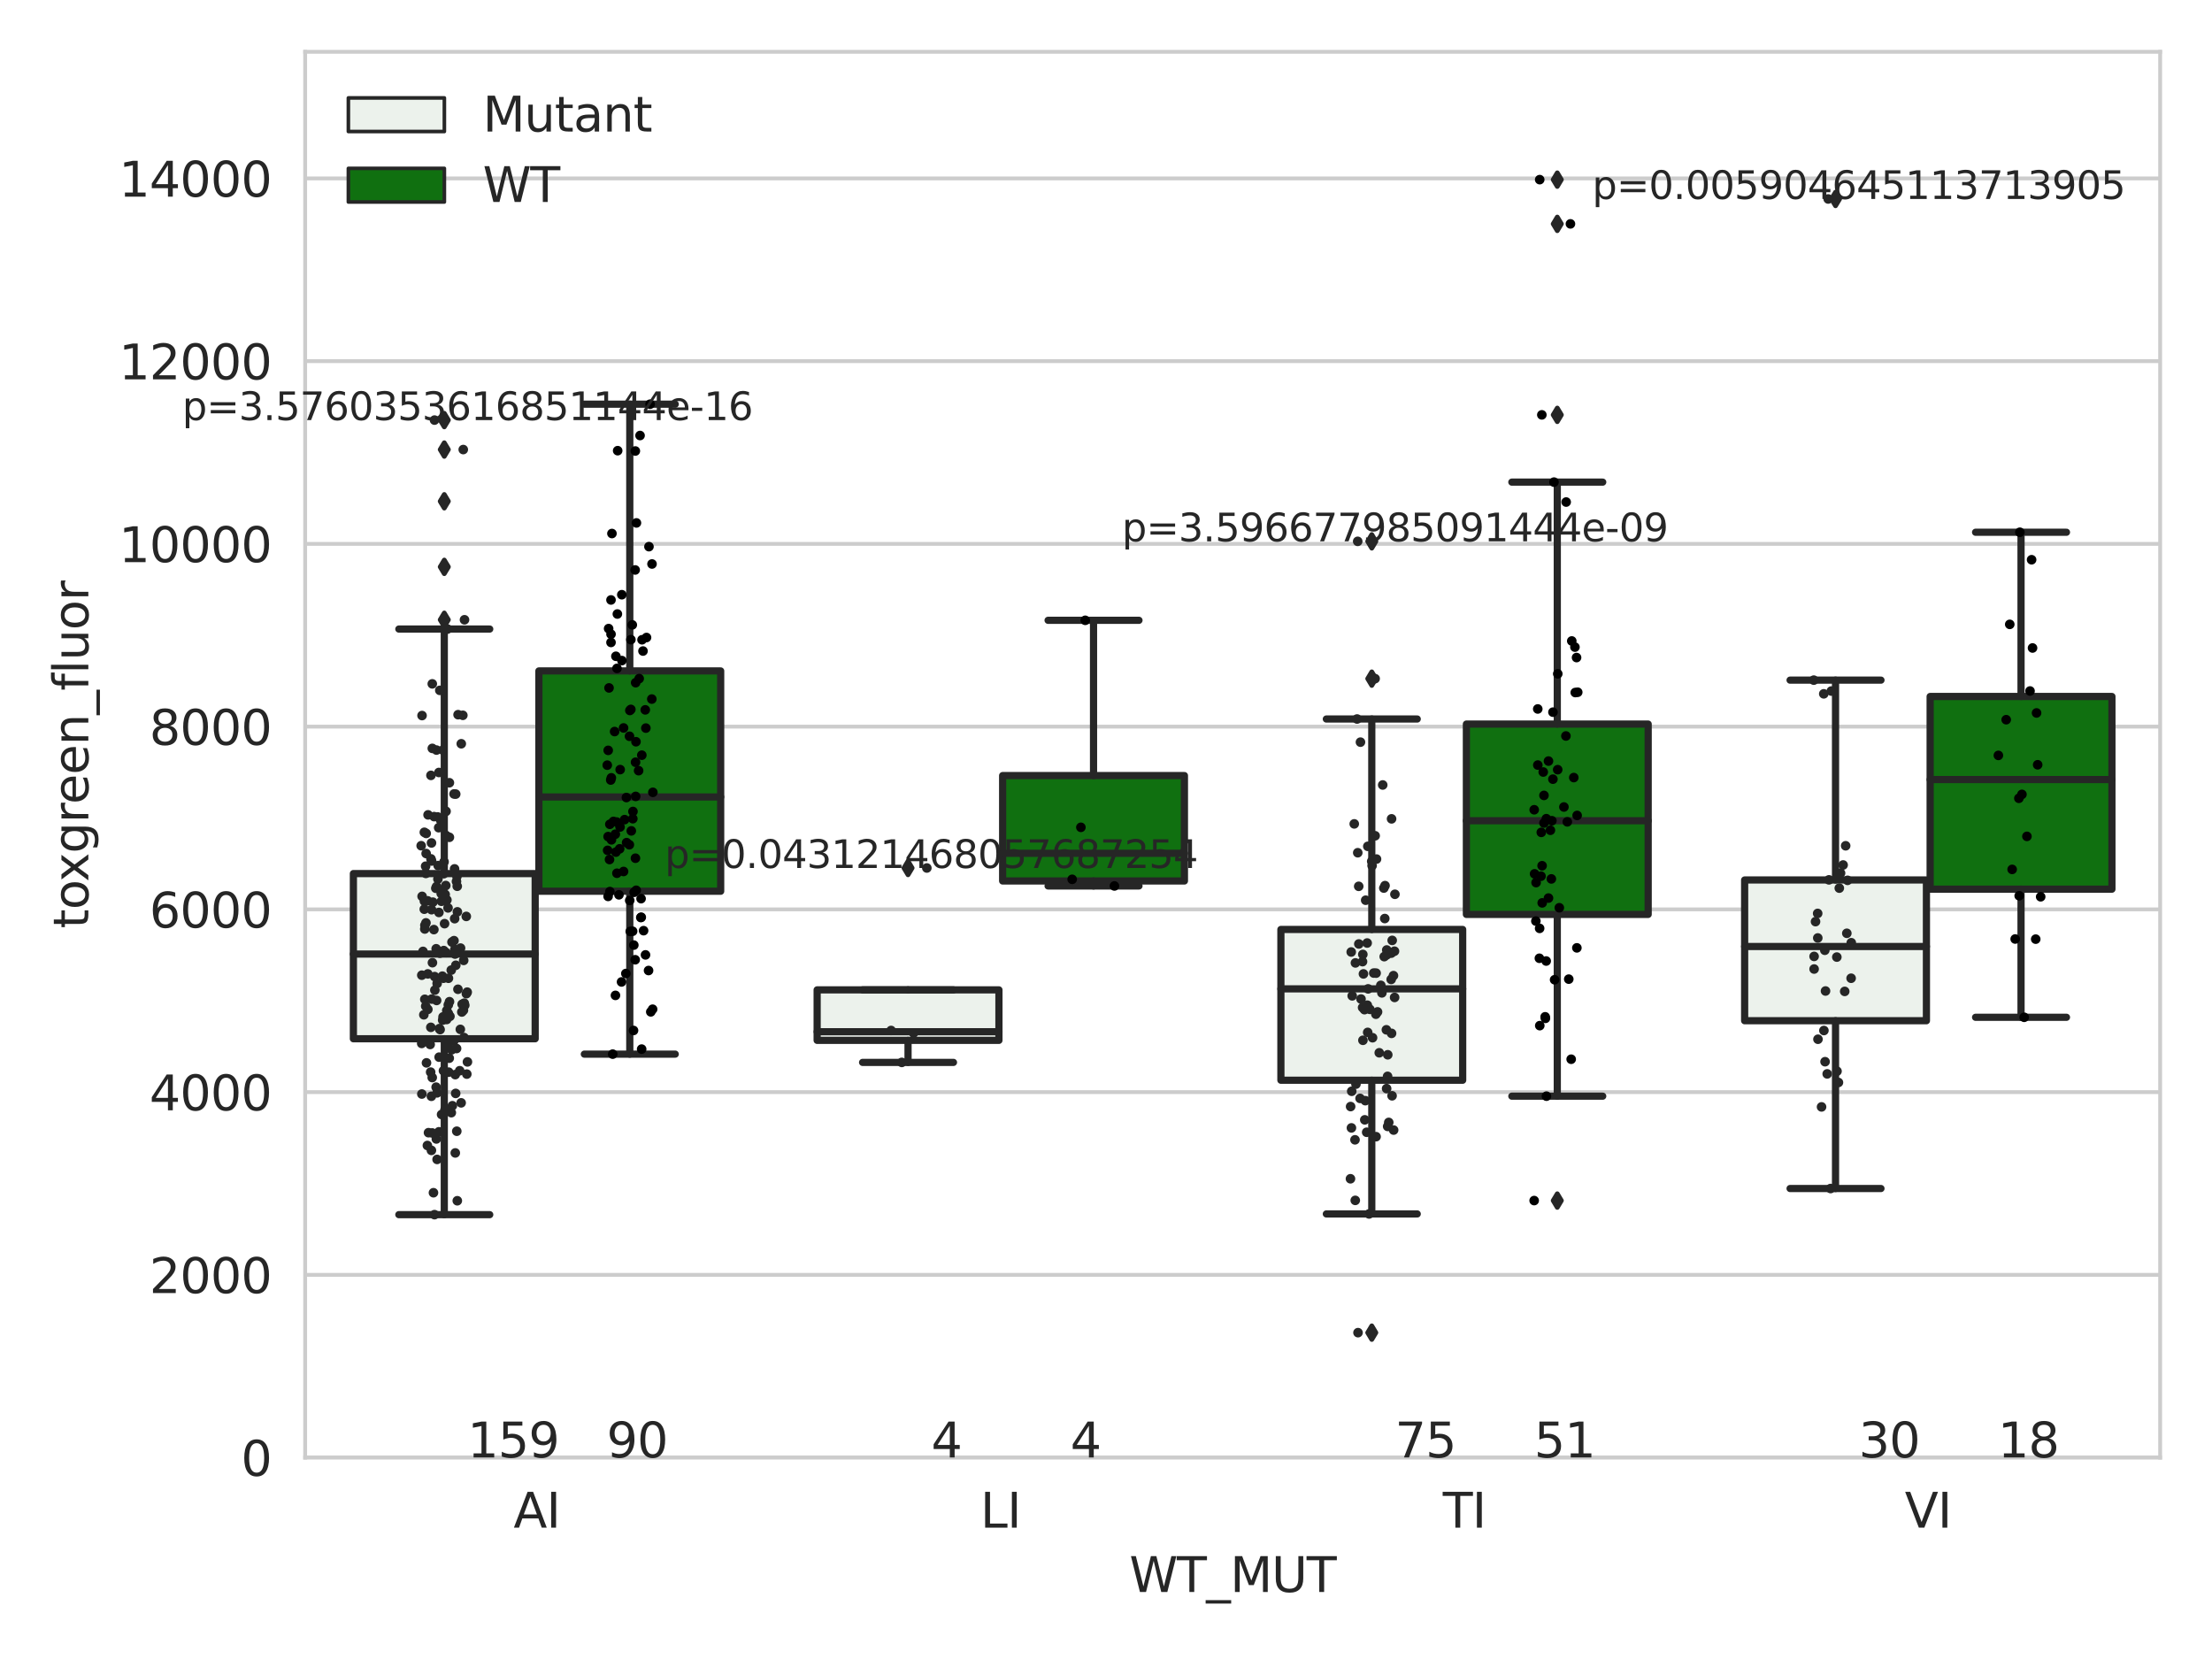 <?xml version="1.0" encoding="utf-8" standalone="no"?>
<!DOCTYPE svg PUBLIC "-//W3C//DTD SVG 1.1//EN"
  "http://www.w3.org/Graphics/SVG/1.1/DTD/svg11.dtd">
<svg xmlns:xlink="http://www.w3.org/1999/xlink" width="460.8pt" height="345.6pt" viewBox="0 0 460.8 345.6" xmlns="http://www.w3.org/2000/svg" version="1.1">
 <defs>
  <style type="text/css">*{stroke-linejoin: round; stroke-linecap: butt}</style>
 </defs>
 <g id="figure_1">
  <g id="patch_1">
   <path d="M 0 345.6 
L 460.8 345.6 
L 460.8 0 
L 0 0 
z
" style="fill: #ffffff"/>
  </g>
  <g id="axes_1">
   <g id="patch_2">
    <path d="M 63.571 303.64 
L 450 303.64 
L 450 10.8 
L 63.571 10.8 
z
" style="fill: #ffffff"/>
   </g>
   <g id="matplotlib.axis_1">
    <g id="xtick_1">
     <g id="text_1">
      <!-- AI -->
      <g style="fill: #262626" transform="translate(106.98 318.238)scale(0.1 -0.1)">
       <defs>
        <path id="DejaVuSans-41" d="M 2188 4044 
L 1331 1722 
L 3047 1722 
L 2188 4044 
z
M 1831 4666 
L 2547 4666 
L 4325 0 
L 3669 0 
L 3244 1197 
L 1141 1197 
L 716 0 
L 50 0 
L 1831 4666 
z
" transform="scale(0.016)"/>
        <path id="DejaVuSans-49" d="M 628 4666 
L 1259 4666 
L 1259 0 
L 628 0 
L 628 4666 
z
" transform="scale(0.016)"/>
       </defs>
       <use xlink:href="#DejaVuSans-41"/>
       <use xlink:href="#DejaVuSans-49" x="68.408"/>
      </g>
     </g>
    </g>
    <g id="xtick_2">
     <g id="text_2">
      <!-- LI -->
      <g style="fill: #262626" transform="translate(204.221 318.238)scale(0.1 -0.1)">
       <defs>
        <path id="DejaVuSans-4c" d="M 628 4666 
L 1259 4666 
L 1259 531 
L 3531 531 
L 3531 0 
L 628 0 
L 628 4666 
z
" transform="scale(0.016)"/>
       </defs>
       <use xlink:href="#DejaVuSans-4c"/>
       <use xlink:href="#DejaVuSans-49" x="55.713"/>
      </g>
     </g>
    </g>
    <g id="xtick_3">
     <g id="text_3">
      <!-- TI -->
      <g style="fill: #262626" transform="translate(300.56 318.238)scale(0.1 -0.1)">
       <defs>
        <path id="DejaVuSans-54" d="M -19 4666 
L 3928 4666 
L 3928 4134 
L 2272 4134 
L 2272 0 
L 1638 0 
L 1638 4134 
L -19 4134 
L -19 4666 
z
" transform="scale(0.016)"/>
       </defs>
       <use xlink:href="#DejaVuSans-54"/>
       <use xlink:href="#DejaVuSans-49" x="61.084"/>
      </g>
     </g>
    </g>
    <g id="xtick_4">
     <g id="text_4">
      <!-- VI -->
      <g style="fill: #262626" transform="translate(396.801 318.238)scale(0.1 -0.1)">
       <defs>
        <path id="DejaVuSans-56" d="M 1831 0 
L 50 4666 
L 709 4666 
L 2188 738 
L 3669 4666 
L 4325 4666 
L 2547 0 
L 1831 0 
z
" transform="scale(0.016)"/>
       </defs>
       <use xlink:href="#DejaVuSans-56"/>
       <use xlink:href="#DejaVuSans-49" x="68.408"/>
      </g>
     </g>
    </g>
    <g id="text_5">
     <!-- WT_MUT -->
     <g style="fill: #262626" transform="translate(235.261 331.638)scale(0.1 -0.1)">
      <defs>
       <path id="DejaVuSans-57" d="M 213 4666 
L 850 4666 
L 1831 722 
L 2809 4666 
L 3519 4666 
L 4500 722 
L 5478 4666 
L 6119 4666 
L 4947 0 
L 4153 0 
L 3169 4050 
L 2175 0 
L 1381 0 
L 213 4666 
z
" transform="scale(0.016)"/>
       <path id="DejaVuSans-5f" d="M 3263 -1063 
L 3263 -1509 
L -63 -1509 
L -63 -1063 
L 3263 -1063 
z
" transform="scale(0.016)"/>
       <path id="DejaVuSans-4d" d="M 628 4666 
L 1569 4666 
L 2759 1491 
L 3956 4666 
L 4897 4666 
L 4897 0 
L 4281 0 
L 4281 4097 
L 3078 897 
L 2444 897 
L 1241 4097 
L 1241 0 
L 628 0 
L 628 4666 
z
" transform="scale(0.016)"/>
       <path id="DejaVuSans-55" d="M 556 4666 
L 1191 4666 
L 1191 1831 
Q 1191 1081 1462 751 
Q 1734 422 2344 422 
Q 2950 422 3222 751 
Q 3494 1081 3494 1831 
L 3494 4666 
L 4128 4666 
L 4128 1753 
Q 4128 841 3676 375 
Q 3225 -91 2344 -91 
Q 1459 -91 1007 375 
Q 556 841 556 1753 
L 556 4666 
z
" transform="scale(0.016)"/>
      </defs>
      <use xlink:href="#DejaVuSans-57"/>
      <use xlink:href="#DejaVuSans-54" x="98.877"/>
      <use xlink:href="#DejaVuSans-5f" x="159.961"/>
      <use xlink:href="#DejaVuSans-4d" x="209.961"/>
      <use xlink:href="#DejaVuSans-55" x="296.24"/>
      <use xlink:href="#DejaVuSans-54" x="369.434"/>
     </g>
    </g>
   </g>
   <g id="matplotlib.axis_2">
    <g id="ytick_1">
     <g id="line2d_1">
      <path d="M 63.571 303.64 
L 450 303.64 
" clip-path="url(#p4a07ba5a7a)" style="fill: none; stroke: #cccccc; stroke-width: 0.8; stroke-linecap: round"/>
     </g>
     <g id="text_6">
      <!-- 0 -->
      <g style="fill: #262626" transform="translate(50.209 307.439)scale(0.1 -0.1)">
       <defs>
        <path id="DejaVuSans-30" d="M 2034 4250 
Q 1547 4250 1301 3770 
Q 1056 3291 1056 2328 
Q 1056 1369 1301 889 
Q 1547 409 2034 409 
Q 2525 409 2770 889 
Q 3016 1369 3016 2328 
Q 3016 3291 2770 3770 
Q 2525 4250 2034 4250 
z
M 2034 4750 
Q 2819 4750 3233 4129 
Q 3647 3509 3647 2328 
Q 3647 1150 3233 529 
Q 2819 -91 2034 -91 
Q 1250 -91 836 529 
Q 422 1150 422 2328 
Q 422 3509 836 4129 
Q 1250 4750 2034 4750 
z
" transform="scale(0.016)"/>
       </defs>
       <use xlink:href="#DejaVuSans-30"/>
      </g>
     </g>
    </g>
    <g id="ytick_2">
     <g id="line2d_2">
      <path d="M 63.571 265.572 
L 450 265.572 
" clip-path="url(#p4a07ba5a7a)" style="fill: none; stroke: #cccccc; stroke-width: 0.8; stroke-linecap: round"/>
     </g>
     <g id="text_7">
      <!-- 2000 -->
      <g style="fill: #262626" transform="translate(31.121 269.371)scale(0.1 -0.1)">
       <defs>
        <path id="DejaVuSans-32" d="M 1228 531 
L 3431 531 
L 3431 0 
L 469 0 
L 469 531 
Q 828 903 1448 1529 
Q 2069 2156 2228 2338 
Q 2531 2678 2651 2914 
Q 2772 3150 2772 3378 
Q 2772 3750 2511 3984 
Q 2250 4219 1831 4219 
Q 1534 4219 1204 4116 
Q 875 4013 500 3803 
L 500 4441 
Q 881 4594 1212 4672 
Q 1544 4750 1819 4750 
Q 2544 4750 2975 4387 
Q 3406 4025 3406 3419 
Q 3406 3131 3298 2873 
Q 3191 2616 2906 2266 
Q 2828 2175 2409 1742 
Q 1991 1309 1228 531 
z
" transform="scale(0.016)"/>
       </defs>
       <use xlink:href="#DejaVuSans-32"/>
       <use xlink:href="#DejaVuSans-30" x="63.623"/>
       <use xlink:href="#DejaVuSans-30" x="127.246"/>
       <use xlink:href="#DejaVuSans-30" x="190.869"/>
      </g>
     </g>
    </g>
    <g id="ytick_3">
     <g id="line2d_3">
      <path d="M 63.571 227.504 
L 450 227.504 
" clip-path="url(#p4a07ba5a7a)" style="fill: none; stroke: #cccccc; stroke-width: 0.8; stroke-linecap: round"/>
     </g>
     <g id="text_8">
      <!-- 4000 -->
      <g style="fill: #262626" transform="translate(31.121 231.303)scale(0.1 -0.1)">
       <defs>
        <path id="DejaVuSans-34" d="M 2419 4116 
L 825 1625 
L 2419 1625 
L 2419 4116 
z
M 2253 4666 
L 3047 4666 
L 3047 1625 
L 3713 1625 
L 3713 1100 
L 3047 1100 
L 3047 0 
L 2419 0 
L 2419 1100 
L 313 1100 
L 313 1709 
L 2253 4666 
z
" transform="scale(0.016)"/>
       </defs>
       <use xlink:href="#DejaVuSans-34"/>
       <use xlink:href="#DejaVuSans-30" x="63.623"/>
       <use xlink:href="#DejaVuSans-30" x="127.246"/>
       <use xlink:href="#DejaVuSans-30" x="190.869"/>
      </g>
     </g>
    </g>
    <g id="ytick_4">
     <g id="line2d_4">
      <path d="M 63.571 189.436 
L 450 189.436 
" clip-path="url(#p4a07ba5a7a)" style="fill: none; stroke: #cccccc; stroke-width: 0.8; stroke-linecap: round"/>
     </g>
     <g id="text_9">
      <!-- 6000 -->
      <g style="fill: #262626" transform="translate(31.121 193.235)scale(0.1 -0.1)">
       <defs>
        <path id="DejaVuSans-36" d="M 2113 2584 
Q 1688 2584 1439 2293 
Q 1191 2003 1191 1497 
Q 1191 994 1439 701 
Q 1688 409 2113 409 
Q 2538 409 2786 701 
Q 3034 994 3034 1497 
Q 3034 2003 2786 2293 
Q 2538 2584 2113 2584 
z
M 3366 4563 
L 3366 3988 
Q 3128 4100 2886 4159 
Q 2644 4219 2406 4219 
Q 1781 4219 1451 3797 
Q 1122 3375 1075 2522 
Q 1259 2794 1537 2939 
Q 1816 3084 2150 3084 
Q 2853 3084 3261 2657 
Q 3669 2231 3669 1497 
Q 3669 778 3244 343 
Q 2819 -91 2113 -91 
Q 1303 -91 875 529 
Q 447 1150 447 2328 
Q 447 3434 972 4092 
Q 1497 4750 2381 4750 
Q 2619 4750 2861 4703 
Q 3103 4656 3366 4563 
z
" transform="scale(0.016)"/>
       </defs>
       <use xlink:href="#DejaVuSans-36"/>
       <use xlink:href="#DejaVuSans-30" x="63.623"/>
       <use xlink:href="#DejaVuSans-30" x="127.246"/>
       <use xlink:href="#DejaVuSans-30" x="190.869"/>
      </g>
     </g>
    </g>
    <g id="ytick_5">
     <g id="line2d_5">
      <path d="M 63.571 151.368 
L 450 151.368 
" clip-path="url(#p4a07ba5a7a)" style="fill: none; stroke: #cccccc; stroke-width: 0.8; stroke-linecap: round"/>
     </g>
     <g id="text_10">
      <!-- 8000 -->
      <g style="fill: #262626" transform="translate(31.121 155.167)scale(0.1 -0.1)">
       <defs>
        <path id="DejaVuSans-38" d="M 2034 2216 
Q 1584 2216 1326 1975 
Q 1069 1734 1069 1313 
Q 1069 891 1326 650 
Q 1584 409 2034 409 
Q 2484 409 2743 651 
Q 3003 894 3003 1313 
Q 3003 1734 2745 1975 
Q 2488 2216 2034 2216 
z
M 1403 2484 
Q 997 2584 770 2862 
Q 544 3141 544 3541 
Q 544 4100 942 4425 
Q 1341 4750 2034 4750 
Q 2731 4750 3128 4425 
Q 3525 4100 3525 3541 
Q 3525 3141 3298 2862 
Q 3072 2584 2669 2484 
Q 3125 2378 3379 2068 
Q 3634 1759 3634 1313 
Q 3634 634 3220 271 
Q 2806 -91 2034 -91 
Q 1263 -91 848 271 
Q 434 634 434 1313 
Q 434 1759 690 2068 
Q 947 2378 1403 2484 
z
M 1172 3481 
Q 1172 3119 1398 2916 
Q 1625 2713 2034 2713 
Q 2441 2713 2670 2916 
Q 2900 3119 2900 3481 
Q 2900 3844 2670 4047 
Q 2441 4250 2034 4250 
Q 1625 4250 1398 4047 
Q 1172 3844 1172 3481 
z
" transform="scale(0.016)"/>
       </defs>
       <use xlink:href="#DejaVuSans-38"/>
       <use xlink:href="#DejaVuSans-30" x="63.623"/>
       <use xlink:href="#DejaVuSans-30" x="127.246"/>
       <use xlink:href="#DejaVuSans-30" x="190.869"/>
      </g>
     </g>
    </g>
    <g id="ytick_6">
     <g id="line2d_6">
      <path d="M 63.571 113.299 
L 450 113.299 
" clip-path="url(#p4a07ba5a7a)" style="fill: none; stroke: #cccccc; stroke-width: 0.8; stroke-linecap: round"/>
     </g>
     <g id="text_11">
      <!-- 10000 -->
      <g style="fill: #262626" transform="translate(24.759 117.099)scale(0.1 -0.1)">
       <defs>
        <path id="DejaVuSans-31" d="M 794 531 
L 1825 531 
L 1825 4091 
L 703 3866 
L 703 4441 
L 1819 4666 
L 2450 4666 
L 2450 531 
L 3481 531 
L 3481 0 
L 794 0 
L 794 531 
z
" transform="scale(0.016)"/>
       </defs>
       <use xlink:href="#DejaVuSans-31"/>
       <use xlink:href="#DejaVuSans-30" x="63.623"/>
       <use xlink:href="#DejaVuSans-30" x="127.246"/>
       <use xlink:href="#DejaVuSans-30" x="190.869"/>
       <use xlink:href="#DejaVuSans-30" x="254.492"/>
      </g>
     </g>
    </g>
    <g id="ytick_7">
     <g id="line2d_7">
      <path d="M 63.571 75.231 
L 450 75.231 
" clip-path="url(#p4a07ba5a7a)" style="fill: none; stroke: #cccccc; stroke-width: 0.8; stroke-linecap: round"/>
     </g>
     <g id="text_12">
      <!-- 12000 -->
      <g style="fill: #262626" transform="translate(24.759 79.03)scale(0.1 -0.1)">
       <use xlink:href="#DejaVuSans-31"/>
       <use xlink:href="#DejaVuSans-32" x="63.623"/>
       <use xlink:href="#DejaVuSans-30" x="127.246"/>
       <use xlink:href="#DejaVuSans-30" x="190.869"/>
       <use xlink:href="#DejaVuSans-30" x="254.492"/>
      </g>
     </g>
    </g>
    <g id="ytick_8">
     <g id="line2d_8">
      <path d="M 63.571 37.163 
L 450 37.163 
" clip-path="url(#p4a07ba5a7a)" style="fill: none; stroke: #cccccc; stroke-width: 0.8; stroke-linecap: round"/>
     </g>
     <g id="text_13">
      <!-- 14000 -->
      <g style="fill: #262626" transform="translate(24.759 40.962)scale(0.1 -0.1)">
       <use xlink:href="#DejaVuSans-31"/>
       <use xlink:href="#DejaVuSans-34" x="63.623"/>
       <use xlink:href="#DejaVuSans-30" x="127.246"/>
       <use xlink:href="#DejaVuSans-30" x="190.869"/>
       <use xlink:href="#DejaVuSans-30" x="254.492"/>
      </g>
     </g>
    </g>
    <g id="text_14">
     <!-- toxgreen_fluor -->
     <g style="fill: #262626" transform="translate(18.401 193.415)rotate(-90)scale(0.1 -0.1)">
      <defs>
       <path id="DejaVuSans-74" d="M 1172 4494 
L 1172 3500 
L 2356 3500 
L 2356 3053 
L 1172 3053 
L 1172 1153 
Q 1172 725 1289 603 
Q 1406 481 1766 481 
L 2356 481 
L 2356 0 
L 1766 0 
Q 1100 0 847 248 
Q 594 497 594 1153 
L 594 3053 
L 172 3053 
L 172 3500 
L 594 3500 
L 594 4494 
L 1172 4494 
z
" transform="scale(0.016)"/>
       <path id="DejaVuSans-6f" d="M 1959 3097 
Q 1497 3097 1228 2736 
Q 959 2375 959 1747 
Q 959 1119 1226 758 
Q 1494 397 1959 397 
Q 2419 397 2687 759 
Q 2956 1122 2956 1747 
Q 2956 2369 2687 2733 
Q 2419 3097 1959 3097 
z
M 1959 3584 
Q 2709 3584 3137 3096 
Q 3566 2609 3566 1747 
Q 3566 888 3137 398 
Q 2709 -91 1959 -91 
Q 1206 -91 779 398 
Q 353 888 353 1747 
Q 353 2609 779 3096 
Q 1206 3584 1959 3584 
z
" transform="scale(0.016)"/>
       <path id="DejaVuSans-78" d="M 3513 3500 
L 2247 1797 
L 3578 0 
L 2900 0 
L 1881 1375 
L 863 0 
L 184 0 
L 1544 1831 
L 300 3500 
L 978 3500 
L 1906 2253 
L 2834 3500 
L 3513 3500 
z
" transform="scale(0.016)"/>
       <path id="DejaVuSans-67" d="M 2906 1791 
Q 2906 2416 2648 2759 
Q 2391 3103 1925 3103 
Q 1463 3103 1205 2759 
Q 947 2416 947 1791 
Q 947 1169 1205 825 
Q 1463 481 1925 481 
Q 2391 481 2648 825 
Q 2906 1169 2906 1791 
z
M 3481 434 
Q 3481 -459 3084 -895 
Q 2688 -1331 1869 -1331 
Q 1566 -1331 1297 -1286 
Q 1028 -1241 775 -1147 
L 775 -588 
Q 1028 -725 1275 -790 
Q 1522 -856 1778 -856 
Q 2344 -856 2625 -561 
Q 2906 -266 2906 331 
L 2906 616 
Q 2728 306 2450 153 
Q 2172 0 1784 0 
Q 1141 0 747 490 
Q 353 981 353 1791 
Q 353 2603 747 3093 
Q 1141 3584 1784 3584 
Q 2172 3584 2450 3431 
Q 2728 3278 2906 2969 
L 2906 3500 
L 3481 3500 
L 3481 434 
z
" transform="scale(0.016)"/>
       <path id="DejaVuSans-72" d="M 2631 2963 
Q 2534 3019 2420 3045 
Q 2306 3072 2169 3072 
Q 1681 3072 1420 2755 
Q 1159 2438 1159 1844 
L 1159 0 
L 581 0 
L 581 3500 
L 1159 3500 
L 1159 2956 
Q 1341 3275 1631 3429 
Q 1922 3584 2338 3584 
Q 2397 3584 2469 3576 
Q 2541 3569 2628 3553 
L 2631 2963 
z
" transform="scale(0.016)"/>
       <path id="DejaVuSans-65" d="M 3597 1894 
L 3597 1613 
L 953 1613 
Q 991 1019 1311 708 
Q 1631 397 2203 397 
Q 2534 397 2845 478 
Q 3156 559 3463 722 
L 3463 178 
Q 3153 47 2828 -22 
Q 2503 -91 2169 -91 
Q 1331 -91 842 396 
Q 353 884 353 1716 
Q 353 2575 817 3079 
Q 1281 3584 2069 3584 
Q 2775 3584 3186 3129 
Q 3597 2675 3597 1894 
z
M 3022 2063 
Q 3016 2534 2758 2815 
Q 2500 3097 2075 3097 
Q 1594 3097 1305 2825 
Q 1016 2553 972 2059 
L 3022 2063 
z
" transform="scale(0.016)"/>
       <path id="DejaVuSans-6e" d="M 3513 2113 
L 3513 0 
L 2938 0 
L 2938 2094 
Q 2938 2591 2744 2837 
Q 2550 3084 2163 3084 
Q 1697 3084 1428 2787 
Q 1159 2491 1159 1978 
L 1159 0 
L 581 0 
L 581 3500 
L 1159 3500 
L 1159 2956 
Q 1366 3272 1645 3428 
Q 1925 3584 2291 3584 
Q 2894 3584 3203 3211 
Q 3513 2838 3513 2113 
z
" transform="scale(0.016)"/>
       <path id="DejaVuSans-66" d="M 2375 4863 
L 2375 4384 
L 1825 4384 
Q 1516 4384 1395 4259 
Q 1275 4134 1275 3809 
L 1275 3500 
L 2222 3500 
L 2222 3053 
L 1275 3053 
L 1275 0 
L 697 0 
L 697 3053 
L 147 3053 
L 147 3500 
L 697 3500 
L 697 3744 
Q 697 4328 969 4595 
Q 1241 4863 1831 4863 
L 2375 4863 
z
" transform="scale(0.016)"/>
       <path id="DejaVuSans-6c" d="M 603 4863 
L 1178 4863 
L 1178 0 
L 603 0 
L 603 4863 
z
" transform="scale(0.016)"/>
       <path id="DejaVuSans-75" d="M 544 1381 
L 544 3500 
L 1119 3500 
L 1119 1403 
Q 1119 906 1312 657 
Q 1506 409 1894 409 
Q 2359 409 2629 706 
Q 2900 1003 2900 1516 
L 2900 3500 
L 3475 3500 
L 3475 0 
L 2900 0 
L 2900 538 
Q 2691 219 2414 64 
Q 2138 -91 1772 -91 
Q 1169 -91 856 284 
Q 544 659 544 1381 
z
M 1991 3584 
L 1991 3584 
z
" transform="scale(0.016)"/>
      </defs>
      <use xlink:href="#DejaVuSans-74"/>
      <use xlink:href="#DejaVuSans-6f" x="39.209"/>
      <use xlink:href="#DejaVuSans-78" x="97.266"/>
      <use xlink:href="#DejaVuSans-67" x="156.445"/>
      <use xlink:href="#DejaVuSans-72" x="219.922"/>
      <use xlink:href="#DejaVuSans-65" x="258.785"/>
      <use xlink:href="#DejaVuSans-65" x="320.309"/>
      <use xlink:href="#DejaVuSans-6e" x="381.832"/>
      <use xlink:href="#DejaVuSans-5f" x="445.211"/>
      <use xlink:href="#DejaVuSans-66" x="495.211"/>
      <use xlink:href="#DejaVuSans-6c" x="530.416"/>
      <use xlink:href="#DejaVuSans-75" x="558.199"/>
      <use xlink:href="#DejaVuSans-6f" x="621.578"/>
      <use xlink:href="#DejaVuSans-72" x="682.76"/>
     </g>
    </g>
   </g>
   <g id="patch_3">
    <path d="M 73.618 216.392 
L 111.488 216.392 
L 111.488 181.98 
L 73.618 181.98 
L 73.618 216.392 
z
" clip-path="url(#p4a07ba5a7a)" style="fill: #ecf2ec; stroke: #262626; stroke-width: 1.5; stroke-linejoin: miter"/>
   </g>
   <g id="patch_4">
    <path d="M 112.261 185.664 
L 150.131 185.664 
L 150.131 139.768 
L 112.261 139.768 
L 112.261 185.664 
z
" clip-path="url(#p4a07ba5a7a)" style="fill: #107010; stroke: #262626; stroke-width: 1.5; stroke-linejoin: miter"/>
   </g>
   <g id="patch_5">
    <path d="M 170.226 216.727 
L 208.096 216.727 
L 208.096 206.207 
L 170.226 206.207 
L 170.226 216.727 
z
" clip-path="url(#p4a07ba5a7a)" style="fill: #ecf2ec; stroke: #262626; stroke-width: 1.5; stroke-linejoin: miter"/>
   </g>
   <g id="patch_6">
    <path d="M 208.868 183.523 
L 246.738 183.523 
L 246.738 161.565 
L 208.868 161.565 
L 208.868 183.523 
z
" clip-path="url(#p4a07ba5a7a)" style="fill: #107010; stroke: #262626; stroke-width: 1.5; stroke-linejoin: miter"/>
   </g>
   <g id="patch_7">
    <path d="M 266.833 225.033 
L 304.703 225.033 
L 304.703 193.624 
L 266.833 193.624 
L 266.833 225.033 
z
" clip-path="url(#p4a07ba5a7a)" style="fill: #ecf2ec; stroke: #262626; stroke-width: 1.5; stroke-linejoin: miter"/>
   </g>
   <g id="patch_8">
    <path d="M 305.476 190.488 
L 343.346 190.488 
L 343.346 150.837 
L 305.476 150.837 
L 305.476 190.488 
z
" clip-path="url(#p4a07ba5a7a)" style="fill: #107010; stroke: #262626; stroke-width: 1.5; stroke-linejoin: miter"/>
   </g>
   <g id="patch_9">
    <path d="M 363.44 212.637 
L 401.31 212.637 
L 401.31 183.316 
L 363.44 183.316 
L 363.44 212.637 
z
" clip-path="url(#p4a07ba5a7a)" style="fill: #ecf2ec; stroke: #262626; stroke-width: 1.5; stroke-linejoin: miter"/>
   </g>
   <g id="patch_10">
    <path d="M 402.083 185.23 
L 439.953 185.23 
L 439.953 145.091 
L 402.083 145.091 
L 402.083 185.23 
z
" clip-path="url(#p4a07ba5a7a)" style="fill: #107010; stroke: #262626; stroke-width: 1.5; stroke-linejoin: miter"/>
   </g>
   <g id="patch_11">
    <path d="M 111.875 303.64 
L 111.875 303.64 
L 111.875 303.64 
L 111.875 303.64 
z
" clip-path="url(#p4a07ba5a7a)" style="fill: #ecf2ec; stroke: #262626; stroke-width: 0.75; stroke-linejoin: miter"/>
   </g>
   <g id="patch_12">
    <path d="M 111.875 303.64 
L 111.875 303.64 
L 111.875 303.64 
L 111.875 303.64 
z
" clip-path="url(#p4a07ba5a7a)" style="fill: #107010; stroke: #262626; stroke-width: 0.75; stroke-linejoin: miter"/>
   </g>
   <g id="PathCollection_1"/>
   <g id="PathCollection_2"/>
   <g id="line2d_9">
    <path d="M 92.553 216.392 
L 92.553 253.036 
" clip-path="url(#p4a07ba5a7a)" style="fill: none; stroke: #262626; stroke-width: 1.5; stroke-linecap: round"/>
   </g>
   <g id="line2d_10">
    <path d="M 92.553 181.98 
L 92.553 131.043 
" clip-path="url(#p4a07ba5a7a)" style="fill: none; stroke: #262626; stroke-width: 1.5; stroke-linecap: round"/>
   </g>
   <g id="line2d_11">
    <path d="M 83.086 253.036 
L 102.021 253.036 
" clip-path="url(#p4a07ba5a7a)" style="fill: none; stroke: #262626; stroke-width: 1.5; stroke-linecap: round"/>
   </g>
   <g id="line2d_12">
    <path d="M 83.086 131.043 
L 102.021 131.043 
" clip-path="url(#p4a07ba5a7a)" style="fill: none; stroke: #262626; stroke-width: 1.5; stroke-linecap: round"/>
   </g>
   <g id="line2d_13">
    <defs>
     <path id="mf106e13b88" d="M -0 1.414 
L 0.849 0 
L 0 -1.414 
L -0.849 -0 
z
" style="stroke: #262626; stroke-linejoin: miter"/>
    </defs>
    <g clip-path="url(#p4a07ba5a7a)">
     <use xlink:href="#mf106e13b88" x="92.553" y="93.651" style="fill: #262626; stroke: #262626; stroke-linejoin: miter"/>
     <use xlink:href="#mf106e13b88" x="92.553" y="129.108" style="fill: #262626; stroke: #262626; stroke-linejoin: miter"/>
     <use xlink:href="#mf106e13b88" x="92.553" y="118.087" style="fill: #262626; stroke: #262626; stroke-linejoin: miter"/>
     <use xlink:href="#mf106e13b88" x="92.553" y="104.426" style="fill: #262626; stroke: #262626; stroke-linejoin: miter"/>
     <use xlink:href="#mf106e13b88" x="92.553" y="87.513" style="fill: #262626; stroke: #262626; stroke-linejoin: miter"/>
    </g>
   </g>
   <g id="line2d_14">
    <path d="M 131.196 185.664 
L 131.196 219.596 
" clip-path="url(#p4a07ba5a7a)" style="fill: none; stroke: #262626; stroke-width: 1.5; stroke-linecap: round"/>
   </g>
   <g id="line2d_15">
    <path d="M 131.196 139.768 
L 131.196 84.199 
" clip-path="url(#p4a07ba5a7a)" style="fill: none; stroke: #262626; stroke-width: 1.5; stroke-linecap: round"/>
   </g>
   <g id="line2d_16">
    <path d="M 121.729 219.596 
L 140.664 219.596 
" clip-path="url(#p4a07ba5a7a)" style="fill: none; stroke: #262626; stroke-width: 1.5; stroke-linecap: round"/>
   </g>
   <g id="line2d_17">
    <path d="M 121.729 84.199 
L 140.664 84.199 
" clip-path="url(#p4a07ba5a7a)" style="fill: none; stroke: #262626; stroke-width: 1.5; stroke-linecap: round"/>
   </g>
   <g id="line2d_18"/>
   <g id="line2d_19">
    <path d="M 189.161 216.727 
L 189.161 221.317 
" clip-path="url(#p4a07ba5a7a)" style="fill: none; stroke: #262626; stroke-width: 1.5; stroke-linecap: round"/>
   </g>
   <g id="line2d_20">
    <path d="M 189.161 206.207 
L 189.161 206.207 
" clip-path="url(#p4a07ba5a7a)" style="fill: none; stroke: #262626; stroke-width: 1.5; stroke-linecap: round"/>
   </g>
   <g id="line2d_21">
    <path d="M 179.693 221.317 
L 198.628 221.317 
" clip-path="url(#p4a07ba5a7a)" style="fill: none; stroke: #262626; stroke-width: 1.5; stroke-linecap: round"/>
   </g>
   <g id="line2d_22">
    <path d="M 179.693 206.207 
L 198.628 206.207 
" clip-path="url(#p4a07ba5a7a)" style="fill: none; stroke: #262626; stroke-width: 1.5; stroke-linecap: round"/>
   </g>
   <g id="line2d_23">
    <g clip-path="url(#p4a07ba5a7a)">
     <use xlink:href="#mf106e13b88" x="189.161" y="180.817" style="fill: #262626; stroke: #262626; stroke-linejoin: miter"/>
    </g>
   </g>
   <g id="line2d_24">
    <path d="M 227.803 183.523 
L 227.803 184.559 
" clip-path="url(#p4a07ba5a7a)" style="fill: none; stroke: #262626; stroke-width: 1.5; stroke-linecap: round"/>
   </g>
   <g id="line2d_25">
    <path d="M 227.803 161.565 
L 227.803 129.222 
" clip-path="url(#p4a07ba5a7a)" style="fill: none; stroke: #262626; stroke-width: 1.5; stroke-linecap: round"/>
   </g>
   <g id="line2d_26">
    <path d="M 218.336 184.559 
L 237.271 184.559 
" clip-path="url(#p4a07ba5a7a)" style="fill: none; stroke: #262626; stroke-width: 1.5; stroke-linecap: round"/>
   </g>
   <g id="line2d_27">
    <path d="M 218.336 129.222 
L 237.271 129.222 
" clip-path="url(#p4a07ba5a7a)" style="fill: none; stroke: #262626; stroke-width: 1.5; stroke-linecap: round"/>
   </g>
   <g id="line2d_28"/>
   <g id="line2d_29">
    <path d="M 285.768 225.033 
L 285.768 252.884 
" clip-path="url(#p4a07ba5a7a)" style="fill: none; stroke: #262626; stroke-width: 1.5; stroke-linecap: round"/>
   </g>
   <g id="line2d_30">
    <path d="M 285.768 193.624 
L 285.768 149.782 
" clip-path="url(#p4a07ba5a7a)" style="fill: none; stroke: #262626; stroke-width: 1.5; stroke-linecap: round"/>
   </g>
   <g id="line2d_31">
    <path d="M 276.3 252.884 
L 295.235 252.884 
" clip-path="url(#p4a07ba5a7a)" style="fill: none; stroke: #262626; stroke-width: 1.5; stroke-linecap: round"/>
   </g>
   <g id="line2d_32">
    <path d="M 276.3 149.782 
L 295.235 149.782 
" clip-path="url(#p4a07ba5a7a)" style="fill: none; stroke: #262626; stroke-width: 1.5; stroke-linecap: round"/>
   </g>
   <g id="line2d_33">
    <g clip-path="url(#p4a07ba5a7a)">
     <use xlink:href="#mf106e13b88" x="285.768" y="277.617" style="fill: #262626; stroke: #262626; stroke-linejoin: miter"/>
     <use xlink:href="#mf106e13b88" x="285.768" y="141.375" style="fill: #262626; stroke: #262626; stroke-linejoin: miter"/>
     <use xlink:href="#mf106e13b88" x="285.768" y="112.773" style="fill: #262626; stroke: #262626; stroke-linejoin: miter"/>
    </g>
   </g>
   <g id="line2d_34">
    <path d="M 324.411 190.488 
L 324.411 228.352 
" clip-path="url(#p4a07ba5a7a)" style="fill: none; stroke: #262626; stroke-width: 1.5; stroke-linecap: round"/>
   </g>
   <g id="line2d_35">
    <path d="M 324.411 150.837 
L 324.411 100.435 
" clip-path="url(#p4a07ba5a7a)" style="fill: none; stroke: #262626; stroke-width: 1.5; stroke-linecap: round"/>
   </g>
   <g id="line2d_36">
    <path d="M 314.943 228.352 
L 333.878 228.352 
" clip-path="url(#p4a07ba5a7a)" style="fill: none; stroke: #262626; stroke-width: 1.5; stroke-linecap: round"/>
   </g>
   <g id="line2d_37">
    <path d="M 314.943 100.435 
L 333.878 100.435 
" clip-path="url(#p4a07ba5a7a)" style="fill: none; stroke: #262626; stroke-width: 1.5; stroke-linecap: round"/>
   </g>
   <g id="line2d_38">
    <g clip-path="url(#p4a07ba5a7a)">
     <use xlink:href="#mf106e13b88" x="324.411" y="250.102" style="fill: #262626; stroke: #262626; stroke-linejoin: miter"/>
     <use xlink:href="#mf106e13b88" x="324.411" y="86.423" style="fill: #262626; stroke: #262626; stroke-linejoin: miter"/>
     <use xlink:href="#mf106e13b88" x="324.411" y="37.422" style="fill: #262626; stroke: #262626; stroke-linejoin: miter"/>
     <use xlink:href="#mf106e13b88" x="324.411" y="46.637" style="fill: #262626; stroke: #262626; stroke-linejoin: miter"/>
    </g>
   </g>
   <g id="line2d_39">
    <path d="M 382.375 212.637 
L 382.375 247.591 
" clip-path="url(#p4a07ba5a7a)" style="fill: none; stroke: #262626; stroke-width: 1.5; stroke-linecap: round"/>
   </g>
   <g id="line2d_40">
    <path d="M 382.375 183.316 
L 382.375 141.685 
" clip-path="url(#p4a07ba5a7a)" style="fill: none; stroke: #262626; stroke-width: 1.5; stroke-linecap: round"/>
   </g>
   <g id="line2d_41">
    <path d="M 372.907 247.591 
L 391.842 247.591 
" clip-path="url(#p4a07ba5a7a)" style="fill: none; stroke: #262626; stroke-width: 1.5; stroke-linecap: round"/>
   </g>
   <g id="line2d_42">
    <path d="M 372.907 141.685 
L 391.842 141.685 
" clip-path="url(#p4a07ba5a7a)" style="fill: none; stroke: #262626; stroke-width: 1.5; stroke-linecap: round"/>
   </g>
   <g id="line2d_43">
    <g clip-path="url(#p4a07ba5a7a)">
     <use xlink:href="#mf106e13b88" x="382.375" y="41.45" style="fill: #262626; stroke: #262626; stroke-linejoin: miter"/>
    </g>
   </g>
   <g id="line2d_44">
    <path d="M 421.018 185.23 
L 421.018 211.921 
" clip-path="url(#p4a07ba5a7a)" style="fill: none; stroke: #262626; stroke-width: 1.5; stroke-linecap: round"/>
   </g>
   <g id="line2d_45">
    <path d="M 421.018 145.091 
L 421.018 110.877 
" clip-path="url(#p4a07ba5a7a)" style="fill: none; stroke: #262626; stroke-width: 1.5; stroke-linecap: round"/>
   </g>
   <g id="line2d_46">
    <path d="M 411.55 211.921 
L 430.485 211.921 
" clip-path="url(#p4a07ba5a7a)" style="fill: none; stroke: #262626; stroke-width: 1.5; stroke-linecap: round"/>
   </g>
   <g id="line2d_47">
    <path d="M 411.55 110.877 
L 430.485 110.877 
" clip-path="url(#p4a07ba5a7a)" style="fill: none; stroke: #262626; stroke-width: 1.5; stroke-linecap: round"/>
   </g>
   <g id="line2d_48"/>
   <g id="line2d_49">
    <path d="M 73.618 198.748 
L 111.488 198.748 
" clip-path="url(#p4a07ba5a7a)" style="fill: none; stroke: #262626; stroke-width: 1.5; stroke-linecap: round"/>
   </g>
   <g id="line2d_50">
    <path d="M 112.261 166.022 
L 150.131 166.022 
" clip-path="url(#p4a07ba5a7a)" style="fill: none; stroke: #262626; stroke-width: 1.5; stroke-linecap: round"/>
   </g>
   <g id="line2d_51">
    <path d="M 170.226 214.934 
L 208.096 214.934 
" clip-path="url(#p4a07ba5a7a)" style="fill: none; stroke: #262626; stroke-width: 1.5; stroke-linecap: round"/>
   </g>
   <g id="line2d_52">
    <path d="M 208.868 177.762 
L 246.738 177.762 
" clip-path="url(#p4a07ba5a7a)" style="fill: none; stroke: #262626; stroke-width: 1.5; stroke-linecap: round"/>
   </g>
   <g id="line2d_53">
    <path d="M 266.833 205.999 
L 304.703 205.999 
" clip-path="url(#p4a07ba5a7a)" style="fill: none; stroke: #262626; stroke-width: 1.5; stroke-linecap: round"/>
   </g>
   <g id="line2d_54">
    <path d="M 305.476 170.976 
L 343.346 170.976 
" clip-path="url(#p4a07ba5a7a)" style="fill: none; stroke: #262626; stroke-width: 1.5; stroke-linecap: round"/>
   </g>
   <g id="line2d_55">
    <path d="M 363.44 197.171 
L 401.31 197.171 
" clip-path="url(#p4a07ba5a7a)" style="fill: none; stroke: #262626; stroke-width: 1.5; stroke-linecap: round"/>
   </g>
   <g id="line2d_56">
    <path d="M 402.083 162.401 
L 439.953 162.401 
" clip-path="url(#p4a07ba5a7a)" style="fill: none; stroke: #262626; stroke-width: 1.5; stroke-linecap: round"/>
   </g>
   <g id="patch_13">
    <path d="M 63.571 303.64 
L 63.571 10.8 
" style="fill: none; stroke: #cccccc; stroke-width: 0.8; stroke-linejoin: miter; stroke-linecap: square"/>
   </g>
   <g id="patch_14">
    <path d="M 450 303.64 
L 450 10.8 
" style="fill: none; stroke: #cccccc; stroke-width: 0.8; stroke-linejoin: miter; stroke-linecap: square"/>
   </g>
   <g id="patch_15">
    <path d="M 63.571 303.64 
L 450 303.64 
" style="fill: none; stroke: #cccccc; stroke-width: 0.8; stroke-linejoin: miter; stroke-linecap: square"/>
   </g>
   <g id="patch_16">
    <path d="M 63.571 10.8 
L 450 10.8 
" style="fill: none; stroke: #cccccc; stroke-width: 0.8; stroke-linejoin: miter; stroke-linecap: square"/>
   </g>
   <g id="PathCollection_3">
    <defs>
     <path id="C0_0_036c928abf" d="M 0 1 
C 0.265 1 0.52 0.895 0.707 0.707 
C 0.895 0.52 1 0.265 1 -0 
C 1 -0.265 0.895 -0.52 0.707 -0.707 
C 0.52 -0.895 0.265 -1 0 -1 
C -0.265 -1 -0.52 -0.895 -0.707 -0.707 
C -0.895 -0.52 -1 -0.265 -1 0 
C -1 0.265 -0.895 0.52 -0.707 0.707 
C -0.52 0.895 -0.265 1 0 1 
z
"/>
    </defs>
    <g clip-path="url(#p4a07ba5a7a)">
     <use xlink:href="#C0_0_036c928abf" x="95.895" y="214.437" style="fill: #262626"/>
    </g>
    <g clip-path="url(#p4a07ba5a7a)">
     <use xlink:href="#C0_0_036c928abf" x="95.398" y="206.082" style="fill: #262626"/>
    </g>
    <g clip-path="url(#p4a07ba5a7a)">
     <use xlink:href="#C0_0_036c928abf" x="87.919" y="149.062" style="fill: #262626"/>
    </g>
    <g clip-path="url(#p4a07ba5a7a)">
     <use xlink:href="#C0_0_036c928abf" x="91.447" y="235.773" style="fill: #262626"/>
    </g>
    <g clip-path="url(#p4a07ba5a7a)">
     <use xlink:href="#C0_0_036c928abf" x="96.065" y="229.742" style="fill: #262626"/>
    </g>
    <g clip-path="url(#p4a07ba5a7a)">
     <use xlink:href="#C0_0_036c928abf" x="90.053" y="142.46" style="fill: #262626"/>
    </g>
    <g clip-path="url(#p4a07ba5a7a)">
     <use xlink:href="#C0_0_036c928abf" x="89.915" y="179.365" style="fill: #262626"/>
    </g>
    <g clip-path="url(#p4a07ba5a7a)">
     <use xlink:href="#C0_0_036c928abf" x="89.888" y="175.601" style="fill: #262626"/>
    </g>
    <g clip-path="url(#p4a07ba5a7a)">
     <use xlink:href="#C0_0_036c928abf" x="95.765" y="223.051" style="fill: #262626"/>
    </g>
    <g clip-path="url(#p4a07ba5a7a)">
     <use xlink:href="#C0_0_036c928abf" x="88.671" y="216.647" style="fill: #262626"/>
    </g>
    <g clip-path="url(#p4a07ba5a7a)">
     <use xlink:href="#C0_0_036c928abf" x="93.619" y="174.425" style="fill: #262626"/>
    </g>
    <g clip-path="url(#p4a07ba5a7a)">
     <use xlink:href="#C0_0_036c928abf" x="94.693" y="181.002" style="fill: #262626"/>
    </g>
    <g clip-path="url(#p4a07ba5a7a)">
     <use xlink:href="#C0_0_036c928abf" x="96.506" y="93.651" style="fill: #262626"/>
    </g>
    <g clip-path="url(#p4a07ba5a7a)">
     <use xlink:href="#C0_0_036c928abf" x="90.518" y="253.036" style="fill: #262626"/>
    </g>
    <g clip-path="url(#p4a07ba5a7a)">
     <use xlink:href="#C0_0_036c928abf" x="88.845" y="221.412" style="fill: #262626"/>
    </g>
    <g clip-path="url(#p4a07ba5a7a)">
     <use xlink:href="#C0_0_036c928abf" x="96.276" y="209.195" style="fill: #262626"/>
    </g>
    <g clip-path="url(#p4a07ba5a7a)">
     <use xlink:href="#C0_0_036c928abf" x="96.663" y="216.137" style="fill: #262626"/>
    </g>
    <g clip-path="url(#p4a07ba5a7a)">
     <use xlink:href="#C0_0_036c928abf" x="93.638" y="208.669" style="fill: #262626"/>
    </g>
    <g clip-path="url(#p4a07ba5a7a)">
     <use xlink:href="#C0_0_036c928abf" x="89.125" y="202.881" style="fill: #262626"/>
    </g>
    <g clip-path="url(#p4a07ba5a7a)">
     <use xlink:href="#C0_0_036c928abf" x="87.867" y="203.15" style="fill: #262626"/>
    </g>
    <g clip-path="url(#p4a07ba5a7a)">
     <use xlink:href="#C0_0_036c928abf" x="89.75" y="214.011" style="fill: #262626"/>
    </g>
    <g clip-path="url(#p4a07ba5a7a)">
     <use xlink:href="#C0_0_036c928abf" x="90.553" y="203.443" style="fill: #262626"/>
    </g>
    <g clip-path="url(#p4a07ba5a7a)">
     <use xlink:href="#C0_0_036c928abf" x="88.407" y="187.725" style="fill: #262626"/>
    </g>
    <g clip-path="url(#p4a07ba5a7a)">
     <use xlink:href="#C0_0_036c928abf" x="92.611" y="192.418" style="fill: #262626"/>
    </g>
    <g clip-path="url(#p4a07ba5a7a)">
     <use xlink:href="#C0_0_036c928abf" x="93.048" y="212.379" style="fill: #262626"/>
    </g>
    <g clip-path="url(#p4a07ba5a7a)">
     <use xlink:href="#C0_0_036c928abf" x="89.865" y="228.375" style="fill: #262626"/>
    </g>
    <g clip-path="url(#p4a07ba5a7a)">
     <use xlink:href="#C0_0_036c928abf" x="89.612" y="217.581" style="fill: #262626"/>
    </g>
    <g clip-path="url(#p4a07ba5a7a)">
     <use xlink:href="#C0_0_036c928abf" x="94.586" y="165.394" style="fill: #262626"/>
    </g>
    <g clip-path="url(#p4a07ba5a7a)">
     <use xlink:href="#C0_0_036c928abf" x="92.922" y="198.448" style="fill: #262626"/>
    </g>
    <g clip-path="url(#p4a07ba5a7a)">
     <use xlink:href="#C0_0_036c928abf" x="88.119" y="198.195" style="fill: #262626"/>
    </g>
    <g clip-path="url(#p4a07ba5a7a)">
     <use xlink:href="#C0_0_036c928abf" x="93.346" y="217.833" style="fill: #262626"/>
    </g>
    <g clip-path="url(#p4a07ba5a7a)">
     <use xlink:href="#C0_0_036c928abf" x="89.132" y="210.277" style="fill: #262626"/>
    </g>
    <g clip-path="url(#p4a07ba5a7a)">
     <use xlink:href="#C0_0_036c928abf" x="88.687" y="209.606" style="fill: #262626"/>
    </g>
    <g clip-path="url(#p4a07ba5a7a)">
     <use xlink:href="#C0_0_036c928abf" x="89.265" y="235.958" style="fill: #262626"/>
    </g>
    <g clip-path="url(#p4a07ba5a7a)">
     <use xlink:href="#C0_0_036c928abf" x="91.645" y="198.563" style="fill: #262626"/>
    </g>
    <g clip-path="url(#p4a07ba5a7a)">
     <use xlink:href="#C0_0_036c928abf" x="96.595" y="200.067" style="fill: #262626"/>
    </g>
    <g clip-path="url(#p4a07ba5a7a)">
     <use xlink:href="#C0_0_036c928abf" x="91.619" y="143.815" style="fill: #262626"/>
    </g>
    <g clip-path="url(#p4a07ba5a7a)">
     <use xlink:href="#C0_0_036c928abf" x="95.189" y="182.565" style="fill: #262626"/>
    </g>
    <g clip-path="url(#p4a07ba5a7a)">
     <use xlink:href="#C0_0_036c928abf" x="94.836" y="223.862" style="fill: #262626"/>
    </g>
    <g clip-path="url(#p4a07ba5a7a)">
     <use xlink:href="#C0_0_036c928abf" x="91.992" y="232.171" style="fill: #262626"/>
    </g>
    <g clip-path="url(#p4a07ba5a7a)">
     <use xlink:href="#C0_0_036c928abf" x="93.071" y="210.508" style="fill: #262626"/>
    </g>
    <g clip-path="url(#p4a07ba5a7a)">
     <use xlink:href="#C0_0_036c928abf" x="92.441" y="198.019" style="fill: #262626"/>
    </g>
    <g clip-path="url(#p4a07ba5a7a)">
     <use xlink:href="#C0_0_036c928abf" x="89.872" y="239.646" style="fill: #262626"/>
    </g>
    <g clip-path="url(#p4a07ba5a7a)">
     <use xlink:href="#C0_0_036c928abf" x="92.922" y="169.013" style="fill: #262626"/>
    </g>
    <g clip-path="url(#p4a07ba5a7a)">
     <use xlink:href="#C0_0_036c928abf" x="92.863" y="184.471" style="fill: #262626"/>
    </g>
    <g clip-path="url(#p4a07ba5a7a)">
     <use xlink:href="#C0_0_036c928abf" x="95.25" y="184.624" style="fill: #262626"/>
    </g>
    <g clip-path="url(#p4a07ba5a7a)">
     <use xlink:href="#C0_0_036c928abf" x="92.164" y="185.37" style="fill: #262626"/>
    </g>
    <g clip-path="url(#p4a07ba5a7a)">
     <use xlink:href="#C0_0_036c928abf" x="91.385" y="172.421" style="fill: #262626"/>
    </g>
    <g clip-path="url(#p4a07ba5a7a)">
     <use xlink:href="#C0_0_036c928abf" x="92.381" y="223.055" style="fill: #262626"/>
    </g>
    <g clip-path="url(#p4a07ba5a7a)">
     <use xlink:href="#C0_0_036c928abf" x="97.157" y="207.003" style="fill: #262626"/>
    </g>
    <g clip-path="url(#p4a07ba5a7a)">
     <use xlink:href="#C0_0_036c928abf" x="96.546" y="210.457" style="fill: #262626"/>
    </g>
    <g clip-path="url(#p4a07ba5a7a)">
     <use xlink:href="#C0_0_036c928abf" x="97.245" y="223.754" style="fill: #262626"/>
    </g>
    <g clip-path="url(#p4a07ba5a7a)">
     <use xlink:href="#C0_0_036c928abf" x="95.114" y="218.424" style="fill: #262626"/>
    </g>
    <g clip-path="url(#p4a07ba5a7a)">
     <use xlink:href="#C0_0_036c928abf" x="97.33" y="206.681" style="fill: #262626"/>
    </g>
    <g clip-path="url(#p4a07ba5a7a)">
     <use xlink:href="#C0_0_036c928abf" x="91.537" y="214.274" style="fill: #262626"/>
    </g>
    <g clip-path="url(#p4a07ba5a7a)">
     <use xlink:href="#C0_0_036c928abf" x="91.912" y="186.142" style="fill: #262626"/>
    </g>
    <g clip-path="url(#p4a07ba5a7a)">
     <use xlink:href="#C0_0_036c928abf" x="92.443" y="182.011" style="fill: #262626"/>
    </g>
    <g clip-path="url(#p4a07ba5a7a)">
     <use xlink:href="#C0_0_036c928abf" x="90.042" y="224.475" style="fill: #262626"/>
    </g>
    <g clip-path="url(#p4a07ba5a7a)">
     <use xlink:href="#C0_0_036c928abf" x="88.399" y="173.381" style="fill: #262626"/>
    </g>
    <g clip-path="url(#p4a07ba5a7a)">
     <use xlink:href="#C0_0_036c928abf" x="89.033" y="238.625" style="fill: #262626"/>
    </g>
    <g clip-path="url(#p4a07ba5a7a)">
     <use xlink:href="#C0_0_036c928abf" x="90.06" y="155.902" style="fill: #262626"/>
    </g>
    <g clip-path="url(#p4a07ba5a7a)">
     <use xlink:href="#C0_0_036c928abf" x="91.438" y="190.078" style="fill: #262626"/>
    </g>
    <g clip-path="url(#p4a07ba5a7a)">
     <use xlink:href="#C0_0_036c928abf" x="88.294" y="211.399" style="fill: #262626"/>
    </g>
    <g clip-path="url(#p4a07ba5a7a)">
     <use xlink:href="#C0_0_036c928abf" x="90.299" y="248.467" style="fill: #262626"/>
    </g>
    <g clip-path="url(#p4a07ba5a7a)">
     <use xlink:href="#C0_0_036c928abf" x="87.737" y="176.176" style="fill: #262626"/>
    </g>
    <g clip-path="url(#p4a07ba5a7a)">
     <use xlink:href="#C0_0_036c928abf" x="96.764" y="129.108" style="fill: #262626"/>
    </g>
    <g clip-path="url(#p4a07ba5a7a)">
     <use xlink:href="#C0_0_036c928abf" x="91.959" y="187.75" style="fill: #262626"/>
    </g>
    <g clip-path="url(#p4a07ba5a7a)">
     <use xlink:href="#C0_0_036c928abf" x="87.849" y="217.367" style="fill: #262626"/>
    </g>
    <g clip-path="url(#p4a07ba5a7a)">
     <use xlink:href="#C0_0_036c928abf" x="88.497" y="208.169" style="fill: #262626"/>
    </g>
    <g clip-path="url(#p4a07ba5a7a)">
     <use xlink:href="#C0_0_036c928abf" x="92.697" y="231.205" style="fill: #262626"/>
    </g>
    <g clip-path="url(#p4a07ba5a7a)">
     <use xlink:href="#C0_0_036c928abf" x="96.823" y="209.416" style="fill: #262626"/>
    </g>
    <g clip-path="url(#p4a07ba5a7a)">
     <use xlink:href="#C0_0_036c928abf" x="88.785" y="173.619" style="fill: #262626"/>
    </g>
    <g clip-path="url(#p4a07ba5a7a)">
     <use xlink:href="#C0_0_036c928abf" x="93.586" y="220.442" style="fill: #262626"/>
    </g>
    <g clip-path="url(#p4a07ba5a7a)">
     <use xlink:href="#C0_0_036c928abf" x="92.738" y="186.33" style="fill: #262626"/>
    </g>
    <g clip-path="url(#p4a07ba5a7a)">
     <use xlink:href="#C0_0_036c928abf" x="90.862" y="197.645" style="fill: #262626"/>
    </g>
    <g clip-path="url(#p4a07ba5a7a)">
     <use xlink:href="#C0_0_036c928abf" x="93.222" y="131.043" style="fill: #262626"/>
    </g>
    <g clip-path="url(#p4a07ba5a7a)">
     <use xlink:href="#C0_0_036c928abf" x="91.056" y="241.527" style="fill: #262626"/>
    </g>
    <g clip-path="url(#p4a07ba5a7a)">
     <use xlink:href="#C0_0_036c928abf" x="87.932" y="186.728" style="fill: #262626"/>
    </g>
    <g clip-path="url(#p4a07ba5a7a)">
     <use xlink:href="#C0_0_036c928abf" x="95.282" y="189.952" style="fill: #262626"/>
    </g>
    <g clip-path="url(#p4a07ba5a7a)">
     <use xlink:href="#C0_0_036c928abf" x="92.295" y="211.836" style="fill: #262626"/>
    </g>
    <g clip-path="url(#p4a07ba5a7a)">
     <use xlink:href="#C0_0_036c928abf" x="93.472" y="223.349" style="fill: #262626"/>
    </g>
    <g clip-path="url(#p4a07ba5a7a)">
     <use xlink:href="#C0_0_036c928abf" x="94.714" y="191.377" style="fill: #262626"/>
    </g>
    <g clip-path="url(#p4a07ba5a7a)">
     <use xlink:href="#C0_0_036c928abf" x="94.953" y="201.081" style="fill: #262626"/>
    </g>
    <g clip-path="url(#p4a07ba5a7a)">
     <use xlink:href="#C0_0_036c928abf" x="88.665" y="180.446" style="fill: #262626"/>
    </g>
    <g clip-path="url(#p4a07ba5a7a)">
     <use xlink:href="#C0_0_036c928abf" x="90.948" y="184.682" style="fill: #262626"/>
    </g>
    <g clip-path="url(#p4a07ba5a7a)">
     <use xlink:href="#C0_0_036c928abf" x="93.336" y="189.134" style="fill: #262626"/>
    </g>
    <g clip-path="url(#p4a07ba5a7a)">
     <use xlink:href="#C0_0_036c928abf" x="89.092" y="187.662" style="fill: #262626"/>
    </g>
    <g clip-path="url(#p4a07ba5a7a)">
     <use xlink:href="#C0_0_036c928abf" x="88.773" y="177.804" style="fill: #262626"/>
    </g>
    <g clip-path="url(#p4a07ba5a7a)">
     <use xlink:href="#C0_0_036c928abf" x="92.946" y="174.067" style="fill: #262626"/>
    </g>
    <g clip-path="url(#p4a07ba5a7a)">
     <use xlink:href="#C0_0_036c928abf" x="91.193" y="170.184" style="fill: #262626"/>
    </g>
    <g clip-path="url(#p4a07ba5a7a)">
     <use xlink:href="#C0_0_036c928abf" x="93.099" y="187.478" style="fill: #262626"/>
    </g>
    <g clip-path="url(#p4a07ba5a7a)">
     <use xlink:href="#C0_0_036c928abf" x="92.828" y="187.697" style="fill: #262626"/>
    </g>
    <g clip-path="url(#p4a07ba5a7a)">
     <use xlink:href="#C0_0_036c928abf" x="88.489" y="193.528" style="fill: #262626"/>
    </g>
    <g clip-path="url(#p4a07ba5a7a)">
     <use xlink:href="#C0_0_036c928abf" x="91.434" y="160.923" style="fill: #262626"/>
    </g>
    <g clip-path="url(#p4a07ba5a7a)">
     <use xlink:href="#C0_0_036c928abf" x="90.926" y="156.252" style="fill: #262626"/>
    </g>
    <g clip-path="url(#p4a07ba5a7a)">
     <use xlink:href="#C0_0_036c928abf" x="94.242" y="230.342" style="fill: #262626"/>
    </g>
    <g clip-path="url(#p4a07ba5a7a)">
     <use xlink:href="#C0_0_036c928abf" x="95.156" y="235.654" style="fill: #262626"/>
    </g>
    <g clip-path="url(#p4a07ba5a7a)">
     <use xlink:href="#C0_0_036c928abf" x="91.841" y="170.963" style="fill: #262626"/>
    </g>
    <g clip-path="url(#p4a07ba5a7a)">
     <use xlink:href="#C0_0_036c928abf" x="90.432" y="170.115" style="fill: #262626"/>
    </g>
    <g clip-path="url(#p4a07ba5a7a)">
     <use xlink:href="#C0_0_036c928abf" x="94.845" y="240.177" style="fill: #262626"/>
    </g>
    <g clip-path="url(#p4a07ba5a7a)">
     <use xlink:href="#C0_0_036c928abf" x="92.217" y="212.514" style="fill: #262626"/>
    </g>
    <g clip-path="url(#p4a07ba5a7a)">
     <use xlink:href="#C0_0_036c928abf" x="89.775" y="161.524" style="fill: #262626"/>
    </g>
    <g clip-path="url(#p4a07ba5a7a)">
     <use xlink:href="#C0_0_036c928abf" x="92.257" y="156.256" style="fill: #262626"/>
    </g>
    <g clip-path="url(#p4a07ba5a7a)">
     <use xlink:href="#C0_0_036c928abf" x="92.73" y="118.087" style="fill: #262626"/>
    </g>
    <g clip-path="url(#p4a07ba5a7a)">
     <use xlink:href="#C0_0_036c928abf" x="96.418" y="149.011" style="fill: #262626"/>
    </g>
    <g clip-path="url(#p4a07ba5a7a)">
     <use xlink:href="#C0_0_036c928abf" x="93.421" y="203.79" style="fill: #262626"/>
    </g>
    <g clip-path="url(#p4a07ba5a7a)">
     <use xlink:href="#C0_0_036c928abf" x="89.9" y="189.508" style="fill: #262626"/>
    </g>
    <g clip-path="url(#p4a07ba5a7a)">
     <use xlink:href="#C0_0_036c928abf" x="90.787" y="185.04" style="fill: #262626"/>
    </g>
    <g clip-path="url(#p4a07ba5a7a)">
     <use xlink:href="#C0_0_036c928abf" x="95.942" y="197.505" style="fill: #262626"/>
    </g>
    <g clip-path="url(#p4a07ba5a7a)">
     <use xlink:href="#C0_0_036c928abf" x="94.751" y="197.786" style="fill: #262626"/>
    </g>
    <g clip-path="url(#p4a07ba5a7a)">
     <use xlink:href="#C0_0_036c928abf" x="90.954" y="208.412" style="fill: #262626"/>
    </g>
    <g clip-path="url(#p4a07ba5a7a)">
     <use xlink:href="#C0_0_036c928abf" x="93.616" y="163.06" style="fill: #262626"/>
    </g>
    <g clip-path="url(#p4a07ba5a7a)">
     <use xlink:href="#C0_0_036c928abf" x="94.933" y="165.427" style="fill: #262626"/>
    </g>
    <g clip-path="url(#p4a07ba5a7a)">
     <use xlink:href="#C0_0_036c928abf" x="94.016" y="231.791" style="fill: #262626"/>
    </g>
    <g clip-path="url(#p4a07ba5a7a)">
     <use xlink:href="#C0_0_036c928abf" x="88.738" y="192.251" style="fill: #262626"/>
    </g>
    <g clip-path="url(#p4a07ba5a7a)">
     <use xlink:href="#C0_0_036c928abf" x="92.369" y="104.426" style="fill: #262626"/>
    </g>
    <g clip-path="url(#p4a07ba5a7a)">
     <use xlink:href="#C0_0_036c928abf" x="89.711" y="223.34" style="fill: #262626"/>
    </g>
    <g clip-path="url(#p4a07ba5a7a)">
     <use xlink:href="#C0_0_036c928abf" x="90.385" y="193.651" style="fill: #262626"/>
    </g>
    <g clip-path="url(#p4a07ba5a7a)">
     <use xlink:href="#C0_0_036c928abf" x="88.384" y="189.403" style="fill: #262626"/>
    </g>
    <g clip-path="url(#p4a07ba5a7a)">
     <use xlink:href="#C0_0_036c928abf" x="89.773" y="178.913" style="fill: #262626"/>
    </g>
    <g clip-path="url(#p4a07ba5a7a)">
     <use xlink:href="#C0_0_036c928abf" x="87.878" y="227.905" style="fill: #262626"/>
    </g>
    <g clip-path="url(#p4a07ba5a7a)">
     <use xlink:href="#C0_0_036c928abf" x="90.59" y="206.262" style="fill: #262626"/>
    </g>
    <g clip-path="url(#p4a07ba5a7a)">
     <use xlink:href="#C0_0_036c928abf" x="96.094" y="154.939" style="fill: #262626"/>
    </g>
    <g clip-path="url(#p4a07ba5a7a)">
     <use xlink:href="#C0_0_036c928abf" x="90.855" y="226.474" style="fill: #262626"/>
    </g>
    <g clip-path="url(#p4a07ba5a7a)">
     <use xlink:href="#C0_0_036c928abf" x="89.942" y="208.126" style="fill: #262626"/>
    </g>
    <g clip-path="url(#p4a07ba5a7a)">
     <use xlink:href="#C0_0_036c928abf" x="95.427" y="148.881" style="fill: #262626"/>
    </g>
    <g clip-path="url(#p4a07ba5a7a)">
     <use xlink:href="#C0_0_036c928abf" x="88.511" y="192.74" style="fill: #262626"/>
    </g>
    <g clip-path="url(#p4a07ba5a7a)">
     <use xlink:href="#C0_0_036c928abf" x="92.373" y="203.784" style="fill: #262626"/>
    </g>
    <g clip-path="url(#p4a07ba5a7a)">
     <use xlink:href="#C0_0_036c928abf" x="90.183" y="187.938" style="fill: #262626"/>
    </g>
    <g clip-path="url(#p4a07ba5a7a)">
     <use xlink:href="#C0_0_036c928abf" x="91.065" y="204.871" style="fill: #262626"/>
    </g>
    <g clip-path="url(#p4a07ba5a7a)">
     <use xlink:href="#C0_0_036c928abf" x="92.504" y="179.537" style="fill: #262626"/>
    </g>
    <g clip-path="url(#p4a07ba5a7a)">
     <use xlink:href="#C0_0_036c928abf" x="97.136" y="190.905" style="fill: #262626"/>
    </g>
    <g clip-path="url(#p4a07ba5a7a)">
     <use xlink:href="#C0_0_036c928abf" x="91.228" y="183.126" style="fill: #262626"/>
    </g>
    <g clip-path="url(#p4a07ba5a7a)">
     <use xlink:href="#C0_0_036c928abf" x="91.274" y="180.318" style="fill: #262626"/>
    </g>
    <g clip-path="url(#p4a07ba5a7a)">
     <use xlink:href="#C0_0_036c928abf" x="97.378" y="221.211" style="fill: #262626"/>
    </g>
    <g clip-path="url(#p4a07ba5a7a)">
     <use xlink:href="#C0_0_036c928abf" x="91.684" y="214.48" style="fill: #262626"/>
    </g>
    <g clip-path="url(#p4a07ba5a7a)">
     <use xlink:href="#C0_0_036c928abf" x="94.578" y="195.954" style="fill: #262626"/>
    </g>
    <g clip-path="url(#p4a07ba5a7a)">
     <use xlink:href="#C0_0_036c928abf" x="89.175" y="169.749" style="fill: #262626"/>
    </g>
    <g clip-path="url(#p4a07ba5a7a)">
     <use xlink:href="#C0_0_036c928abf" x="91.066" y="227.662" style="fill: #262626"/>
    </g>
    <g clip-path="url(#p4a07ba5a7a)">
     <use xlink:href="#C0_0_036c928abf" x="93.391" y="209.332" style="fill: #262626"/>
    </g>
    <g clip-path="url(#p4a07ba5a7a)">
     <use xlink:href="#C0_0_036c928abf" x="94.155" y="196.248" style="fill: #262626"/>
    </g>
    <g clip-path="url(#p4a07ba5a7a)">
     <use xlink:href="#C0_0_036c928abf" x="90.085" y="200.546" style="fill: #262626"/>
    </g>
    <g clip-path="url(#p4a07ba5a7a)">
     <use xlink:href="#C0_0_036c928abf" x="88.715" y="181.949" style="fill: #262626"/>
    </g>
    <g clip-path="url(#p4a07ba5a7a)">
     <use xlink:href="#C0_0_036c928abf" x="95.265" y="250.139" style="fill: #262626"/>
    </g>
    <g clip-path="url(#p4a07ba5a7a)">
     <use xlink:href="#C0_0_036c928abf" x="94.004" y="202.095" style="fill: #262626"/>
    </g>
    <g clip-path="url(#p4a07ba5a7a)">
     <use xlink:href="#C0_0_036c928abf" x="96.712" y="208.978" style="fill: #262626"/>
    </g>
    <g clip-path="url(#p4a07ba5a7a)">
     <use xlink:href="#C0_0_036c928abf" x="90.52" y="87.513" style="fill: #262626"/>
    </g>
    <g clip-path="url(#p4a07ba5a7a)">
     <use xlink:href="#C0_0_036c928abf" x="91.48" y="220.224" style="fill: #262626"/>
    </g>
    <g clip-path="url(#p4a07ba5a7a)">
     <use xlink:href="#C0_0_036c928abf" x="90.047" y="236.017" style="fill: #262626"/>
    </g>
    <g clip-path="url(#p4a07ba5a7a)">
     <use xlink:href="#C0_0_036c928abf" x="94.525" y="216.844" style="fill: #262626"/>
    </g>
    <g clip-path="url(#p4a07ba5a7a)">
     <use xlink:href="#C0_0_036c928abf" x="93.396" y="211.126" style="fill: #262626"/>
    </g>
    <g clip-path="url(#p4a07ba5a7a)">
     <use xlink:href="#C0_0_036c928abf" x="93.73" y="211.726" style="fill: #262626"/>
    </g>
    <g clip-path="url(#p4a07ba5a7a)">
     <use xlink:href="#C0_0_036c928abf" x="96.208" y="210.817" style="fill: #262626"/>
    </g>
    <g clip-path="url(#p4a07ba5a7a)">
     <use xlink:href="#C0_0_036c928abf" x="90.899" y="237.265" style="fill: #262626"/>
    </g>
    <g clip-path="url(#p4a07ba5a7a)">
     <use xlink:href="#C0_0_036c928abf" x="95.092" y="183.624" style="fill: #262626"/>
    </g>
    <g clip-path="url(#p4a07ba5a7a)">
     <use xlink:href="#C0_0_036c928abf" x="94.792" y="198.748" style="fill: #262626"/>
    </g>
    <g clip-path="url(#p4a07ba5a7a)">
     <use xlink:href="#C0_0_036c928abf" x="94.926" y="227.777" style="fill: #262626"/>
    </g>
    <g clip-path="url(#p4a07ba5a7a)">
     <use xlink:href="#C0_0_036c928abf" x="94.088" y="218.694" style="fill: #262626"/>
    </g>
    <g clip-path="url(#p4a07ba5a7a)">
     <use xlink:href="#C0_0_036c928abf" x="92.158" y="203.352" style="fill: #262626"/>
    </g>
   </g>
   <g id="PathCollection_4">
    <defs>
     <path id="C1_0_9d1911f4a8" d="M 0 1 
C 0.265 1 0.52 0.895 0.707 0.707 
C 0.895 0.52 1 0.265 1 -0 
C 1 -0.265 0.895 -0.52 0.707 -0.707 
C 0.52 -0.895 0.265 -1 0 -1 
C -0.265 -1 -0.52 -0.895 -0.707 -0.707 
C -0.895 -0.52 -1 -0.265 -1 0 
C -1 0.265 -0.895 0.52 -0.707 0.707 
C -0.52 0.895 -0.265 1 0 1 
z
"/>
    </defs>
    <g clip-path="url(#p4a07ba5a7a)">
     <use xlink:href="#C1_0_9d1911f4a8" x="126.679" y="186.737"/>
    </g>
    <g clip-path="url(#p4a07ba5a7a)">
     <use xlink:href="#C1_0_9d1911f4a8" x="133.335" y="90.725"/>
    </g>
    <g clip-path="url(#p4a07ba5a7a)">
     <use xlink:href="#C1_0_9d1911f4a8" x="129.552" y="137.613"/>
    </g>
    <g clip-path="url(#p4a07ba5a7a)">
     <use xlink:href="#C1_0_9d1911f4a8" x="135.572" y="210.788"/>
    </g>
    <g clip-path="url(#p4a07ba5a7a)">
     <use xlink:href="#C1_0_9d1911f4a8" x="134.682" y="132.806"/>
    </g>
    <g clip-path="url(#p4a07ba5a7a)">
     <use xlink:href="#C1_0_9d1911f4a8" x="133.667" y="218.548"/>
    </g>
    <g clip-path="url(#p4a07ba5a7a)">
     <use xlink:href="#C1_0_9d1911f4a8" x="127.282" y="124.981"/>
    </g>
    <g clip-path="url(#p4a07ba5a7a)">
     <use xlink:href="#C1_0_9d1911f4a8" x="128.609" y="127.909"/>
    </g>
    <g clip-path="url(#p4a07ba5a7a)">
     <use xlink:href="#C1_0_9d1911f4a8" x="136.005" y="165.057"/>
    </g>
    <g clip-path="url(#p4a07ba5a7a)">
     <use xlink:href="#C1_0_9d1911f4a8" x="131.425" y="133.252"/>
    </g>
    <g clip-path="url(#p4a07ba5a7a)">
     <use xlink:href="#C1_0_9d1911f4a8" x="134.545" y="151.675"/>
    </g>
    <g clip-path="url(#p4a07ba5a7a)">
     <use xlink:href="#C1_0_9d1911f4a8" x="129.9" y="181.547"/>
    </g>
    <g clip-path="url(#p4a07ba5a7a)">
     <use xlink:href="#C1_0_9d1911f4a8" x="132.376" y="178.781"/>
    </g>
    <g clip-path="url(#p4a07ba5a7a)">
     <use xlink:href="#C1_0_9d1911f4a8" x="134.071" y="193.876"/>
    </g>
    <g clip-path="url(#p4a07ba5a7a)">
     <use xlink:href="#C1_0_9d1911f4a8" x="132.58" y="108.934"/>
    </g>
    <g clip-path="url(#p4a07ba5a7a)">
     <use xlink:href="#C1_0_9d1911f4a8" x="131.828" y="170.55"/>
    </g>
    <g clip-path="url(#p4a07ba5a7a)">
     <use xlink:href="#C1_0_9d1911f4a8" x="132.091" y="185.881"/>
    </g>
    <g clip-path="url(#p4a07ba5a7a)">
     <use xlink:href="#C1_0_9d1911f4a8" x="133.036" y="160.546"/>
    </g>
    <g clip-path="url(#p4a07ba5a7a)">
     <use xlink:href="#C1_0_9d1911f4a8" x="129.089" y="176.823"/>
    </g>
    <g clip-path="url(#p4a07ba5a7a)">
     <use xlink:href="#C1_0_9d1911f4a8" x="133.946" y="135.623"/>
    </g>
    <g clip-path="url(#p4a07ba5a7a)">
     <use xlink:href="#C1_0_9d1911f4a8" x="128.527" y="139.236"/>
    </g>
    <g clip-path="url(#p4a07ba5a7a)">
     <use xlink:href="#C1_0_9d1911f4a8" x="128.304" y="136.714"/>
    </g>
    <g clip-path="url(#p4a07ba5a7a)">
     <use xlink:href="#C1_0_9d1911f4a8" x="132.486" y="154.516"/>
    </g>
    <g clip-path="url(#p4a07ba5a7a)">
     <use xlink:href="#C1_0_9d1911f4a8" x="129.192" y="160.324"/>
    </g>
    <g clip-path="url(#p4a07ba5a7a)">
     <use xlink:href="#C1_0_9d1911f4a8" x="127.479" y="111.142"/>
    </g>
    <g clip-path="url(#p4a07ba5a7a)">
     <use xlink:href="#C1_0_9d1911f4a8" x="127.638" y="219.596"/>
    </g>
    <g clip-path="url(#p4a07ba5a7a)">
     <use xlink:href="#C1_0_9d1911f4a8" x="131.104" y="175.977"/>
    </g>
    <g clip-path="url(#p4a07ba5a7a)">
     <use xlink:href="#C1_0_9d1911f4a8" x="126.788" y="130.945"/>
    </g>
    <g clip-path="url(#p4a07ba5a7a)">
     <use xlink:href="#C1_0_9d1911f4a8" x="131.296" y="194.032"/>
    </g>
    <g clip-path="url(#p4a07ba5a7a)">
     <use xlink:href="#C1_0_9d1911f4a8" x="135.19" y="113.878"/>
    </g>
    <g clip-path="url(#p4a07ba5a7a)">
     <use xlink:href="#C1_0_9d1911f4a8" x="130.378" y="202.806"/>
    </g>
    <g clip-path="url(#p4a07ba5a7a)">
     <use xlink:href="#C1_0_9d1911f4a8" x="127.05" y="185.731"/>
    </g>
    <g clip-path="url(#p4a07ba5a7a)">
     <use xlink:href="#C1_0_9d1911f4a8" x="132.395" y="158.788"/>
    </g>
    <g clip-path="url(#p4a07ba5a7a)">
     <use xlink:href="#C1_0_9d1911f4a8" x="126.504" y="159.396"/>
    </g>
    <g clip-path="url(#p4a07ba5a7a)">
     <use xlink:href="#C1_0_9d1911f4a8" x="135.428" y="84.199"/>
    </g>
    <g clip-path="url(#p4a07ba5a7a)">
     <use xlink:href="#C1_0_9d1911f4a8" x="126.7" y="156.314"/>
    </g>
    <g clip-path="url(#p4a07ba5a7a)">
     <use xlink:href="#C1_0_9d1911f4a8" x="129.479" y="204.554"/>
    </g>
    <g clip-path="url(#p4a07ba5a7a)">
     <use xlink:href="#C1_0_9d1911f4a8" x="130.116" y="170.744"/>
    </g>
    <g clip-path="url(#p4a07ba5a7a)">
     <use xlink:href="#C1_0_9d1911f4a8" x="128.939" y="186.406"/>
    </g>
    <g clip-path="url(#p4a07ba5a7a)">
     <use xlink:href="#C1_0_9d1911f4a8" x="132.035" y="196.882"/>
    </g>
    <g clip-path="url(#p4a07ba5a7a)">
     <use xlink:href="#C1_0_9d1911f4a8" x="133.701" y="157.318"/>
    </g>
    <g clip-path="url(#p4a07ba5a7a)">
     <use xlink:href="#C1_0_9d1911f4a8" x="131.135" y="153.377"/>
    </g>
    <g clip-path="url(#p4a07ba5a7a)">
     <use xlink:href="#C1_0_9d1911f4a8" x="126.872" y="143.306"/>
    </g>
    <g clip-path="url(#p4a07ba5a7a)">
     <use xlink:href="#C1_0_9d1911f4a8" x="131.718" y="130.173"/>
    </g>
    <g clip-path="url(#p4a07ba5a7a)">
     <use xlink:href="#C1_0_9d1911f4a8" x="134.471" y="198.92"/>
    </g>
    <g clip-path="url(#p4a07ba5a7a)">
     <use xlink:href="#C1_0_9d1911f4a8" x="128.312" y="177.509"/>
    </g>
    <g clip-path="url(#p4a07ba5a7a)">
     <use xlink:href="#C1_0_9d1911f4a8" x="135.826" y="117.488"/>
    </g>
    <g clip-path="url(#p4a07ba5a7a)">
     <use xlink:href="#C1_0_9d1911f4a8" x="128.183" y="173.782"/>
    </g>
    <g clip-path="url(#p4a07ba5a7a)">
     <use xlink:href="#C1_0_9d1911f4a8" x="132.314" y="118.733"/>
    </g>
    <g clip-path="url(#p4a07ba5a7a)">
     <use xlink:href="#C1_0_9d1911f4a8" x="126.581" y="177.144"/>
    </g>
    <g clip-path="url(#p4a07ba5a7a)">
     <use xlink:href="#C1_0_9d1911f4a8" x="132.352" y="93.953"/>
    </g>
    <g clip-path="url(#p4a07ba5a7a)">
     <use xlink:href="#C1_0_9d1911f4a8" x="129.535" y="123.889"/>
    </g>
    <g clip-path="url(#p4a07ba5a7a)">
     <use xlink:href="#C1_0_9d1911f4a8" x="131.858" y="169.048"/>
    </g>
    <g clip-path="url(#p4a07ba5a7a)">
     <use xlink:href="#C1_0_9d1911f4a8" x="128.21" y="207.356"/>
    </g>
    <g clip-path="url(#p4a07ba5a7a)">
     <use xlink:href="#C1_0_9d1911f4a8" x="133.748" y="133.275"/>
    </g>
    <g clip-path="url(#p4a07ba5a7a)">
     <use xlink:href="#C1_0_9d1911f4a8" x="132.424" y="165.904"/>
    </g>
    <g clip-path="url(#p4a07ba5a7a)">
     <use xlink:href="#C1_0_9d1911f4a8" x="127.284" y="133.831"/>
    </g>
    <g clip-path="url(#p4a07ba5a7a)">
     <use xlink:href="#C1_0_9d1911f4a8" x="131.973" y="214.665"/>
    </g>
    <g clip-path="url(#p4a07ba5a7a)">
     <use xlink:href="#C1_0_9d1911f4a8" x="135.107" y="202.179"/>
    </g>
    <g clip-path="url(#p4a07ba5a7a)">
     <use xlink:href="#C1_0_9d1911f4a8" x="131.417" y="147.781"/>
    </g>
    <g clip-path="url(#p4a07ba5a7a)">
     <use xlink:href="#C1_0_9d1911f4a8" x="129.901" y="151.645"/>
    </g>
    <g clip-path="url(#p4a07ba5a7a)">
     <use xlink:href="#C1_0_9d1911f4a8" x="131.183" y="187.584"/>
    </g>
    <g clip-path="url(#p4a07ba5a7a)">
     <use xlink:href="#C1_0_9d1911f4a8" x="131.211" y="148.002"/>
    </g>
    <g clip-path="url(#p4a07ba5a7a)">
     <use xlink:href="#C1_0_9d1911f4a8" x="133.154" y="141.366"/>
    </g>
    <g clip-path="url(#p4a07ba5a7a)">
     <use xlink:href="#C1_0_9d1911f4a8" x="134.422" y="147.877"/>
    </g>
    <g clip-path="url(#p4a07ba5a7a)">
     <use xlink:href="#C1_0_9d1911f4a8" x="135.782" y="145.628"/>
    </g>
    <g clip-path="url(#p4a07ba5a7a)">
     <use xlink:href="#C1_0_9d1911f4a8" x="126.68" y="174.276"/>
    </g>
    <g clip-path="url(#p4a07ba5a7a)">
     <use xlink:href="#C1_0_9d1911f4a8" x="128.036" y="152.397"/>
    </g>
    <g clip-path="url(#p4a07ba5a7a)">
     <use xlink:href="#C1_0_9d1911f4a8" x="127.379" y="174.951"/>
    </g>
    <g clip-path="url(#p4a07ba5a7a)">
     <use xlink:href="#C1_0_9d1911f4a8" x="127.287" y="132.118"/>
    </g>
    <g clip-path="url(#p4a07ba5a7a)">
     <use xlink:href="#C1_0_9d1911f4a8" x="128.673" y="93.884"/>
    </g>
    <g clip-path="url(#p4a07ba5a7a)">
     <use xlink:href="#C1_0_9d1911f4a8" x="132.421" y="142.216"/>
    </g>
    <g clip-path="url(#p4a07ba5a7a)">
     <use xlink:href="#C1_0_9d1911f4a8" x="135.955" y="210.24"/>
    </g>
    <g clip-path="url(#p4a07ba5a7a)">
     <use xlink:href="#C1_0_9d1911f4a8" x="130.491" y="166.141"/>
    </g>
    <g clip-path="url(#p4a07ba5a7a)">
     <use xlink:href="#C1_0_9d1911f4a8" x="132.323" y="199.934"/>
    </g>
    <g clip-path="url(#p4a07ba5a7a)">
     <use xlink:href="#C1_0_9d1911f4a8" x="126.975" y="179.052"/>
    </g>
    <g clip-path="url(#p4a07ba5a7a)">
     <use xlink:href="#C1_0_9d1911f4a8" x="127.354" y="162.038"/>
    </g>
    <g clip-path="url(#p4a07ba5a7a)">
     <use xlink:href="#C1_0_9d1911f4a8" x="130.534" y="175.538"/>
    </g>
    <g clip-path="url(#p4a07ba5a7a)">
     <use xlink:href="#C1_0_9d1911f4a8" x="131.511" y="173.088"/>
    </g>
    <g clip-path="url(#p4a07ba5a7a)">
     <use xlink:href="#C1_0_9d1911f4a8" x="127.792" y="171.12"/>
    </g>
    <g clip-path="url(#p4a07ba5a7a)">
     <use xlink:href="#C1_0_9d1911f4a8" x="133.548" y="187.207"/>
    </g>
    <g clip-path="url(#p4a07ba5a7a)">
     <use xlink:href="#C1_0_9d1911f4a8" x="132.532" y="185.461"/>
    </g>
    <g clip-path="url(#p4a07ba5a7a)">
     <use xlink:href="#C1_0_9d1911f4a8" x="131.788" y="193.996"/>
    </g>
    <g clip-path="url(#p4a07ba5a7a)">
     <use xlink:href="#C1_0_9d1911f4a8" x="128.467" y="171.247"/>
    </g>
    <g clip-path="url(#p4a07ba5a7a)">
     <use xlink:href="#C1_0_9d1911f4a8" x="133.587" y="191.075"/>
    </g>
    <g clip-path="url(#p4a07ba5a7a)">
     <use xlink:href="#C1_0_9d1911f4a8" x="127.042" y="171.713"/>
    </g>
    <g clip-path="url(#p4a07ba5a7a)">
     <use xlink:href="#C1_0_9d1911f4a8" x="133.494" y="191.14"/>
    </g>
    <g clip-path="url(#p4a07ba5a7a)">
     <use xlink:href="#C1_0_9d1911f4a8" x="129.167" y="172.275"/>
    </g>
    <g clip-path="url(#p4a07ba5a7a)">
     <use xlink:href="#C1_0_9d1911f4a8" x="128.518" y="181.913"/>
    </g>
    <g clip-path="url(#p4a07ba5a7a)">
     <use xlink:href="#C1_0_9d1911f4a8" x="127.228" y="162.491"/>
    </g>
   </g>
   <g id="PathCollection_5">
    <defs>
     <path id="C2_0_88a7c801ac" d="M 0 1 
C 0.265 1 0.52 0.895 0.707 0.707 
C 0.895 0.52 1 0.265 1 -0 
C 1 -0.265 0.895 -0.52 0.707 -0.707 
C 0.52 -0.895 0.265 -1 0 -1 
C -0.265 -1 -0.52 -0.895 -0.707 -0.707 
C -0.895 -0.52 -1 -0.265 -1 0 
C -1 0.265 -0.895 0.52 -0.707 0.707 
C -0.52 0.895 -0.265 1 0 1 
z
"/>
    </defs>
    <g clip-path="url(#p4a07ba5a7a)">
     <use xlink:href="#C2_0_88a7c801ac" x="185.63" y="214.67" style="fill: #262626"/>
    </g>
    <g clip-path="url(#p4a07ba5a7a)">
     <use xlink:href="#C2_0_88a7c801ac" x="193.079" y="180.817" style="fill: #262626"/>
    </g>
    <g clip-path="url(#p4a07ba5a7a)">
     <use xlink:href="#C2_0_88a7c801ac" x="190.318" y="215.197" style="fill: #262626"/>
    </g>
    <g clip-path="url(#p4a07ba5a7a)">
     <use xlink:href="#C2_0_88a7c801ac" x="187.86" y="221.317" style="fill: #262626"/>
    </g>
   </g>
   <g id="PathCollection_6">
    <defs>
     <path id="C3_0_20d19672c5" d="M 0 1 
C 0.265 1 0.52 0.895 0.707 0.707 
C 0.895 0.52 1 0.265 1 -0 
C 1 -0.265 0.895 -0.52 0.707 -0.707 
C 0.52 -0.895 0.265 -1 0 -1 
C -0.265 -1 -0.52 -0.895 -0.707 -0.707 
C -0.895 -0.52 -1 -0.265 -1 0 
C -1 0.265 -0.895 0.52 -0.707 0.707 
C -0.52 0.895 -0.265 1 0 1 
z
"/>
    </defs>
    <g clip-path="url(#p4a07ba5a7a)">
     <use xlink:href="#C3_0_20d19672c5" x="232.156" y="184.559"/>
    </g>
    <g clip-path="url(#p4a07ba5a7a)">
     <use xlink:href="#C3_0_20d19672c5" x="225.168" y="172.347"/>
    </g>
    <g clip-path="url(#p4a07ba5a7a)">
     <use xlink:href="#C3_0_20d19672c5" x="223.353" y="183.177"/>
    </g>
    <g clip-path="url(#p4a07ba5a7a)">
     <use xlink:href="#C3_0_20d19672c5" x="226.078" y="129.222"/>
    </g>
   </g>
   <g id="PathCollection_7">
    <defs>
     <path id="C4_0_b45de6854c" d="M 0 1 
C 0.265 1 0.52 0.895 0.707 0.707 
C 0.895 0.52 1 0.265 1 -0 
C 1 -0.265 0.895 -0.52 0.707 -0.707 
C 0.52 -0.895 0.265 -1 0 -1 
C -0.265 -1 -0.52 -0.895 -0.707 -0.707 
C -0.895 -0.52 -1 -0.265 -1 0 
C -1 0.265 -0.895 0.52 -0.707 0.707 
C -0.52 0.895 -0.265 1 0 1 
z
"/>
    </defs>
    <g clip-path="url(#p4a07ba5a7a)">
     <use xlink:href="#C4_0_b45de6854c" x="281.484" y="198.317" style="fill: #262626"/>
    </g>
    <g clip-path="url(#p4a07ba5a7a)">
     <use xlink:href="#C4_0_b45de6854c" x="284.497" y="187.532" style="fill: #262626"/>
    </g>
    <g clip-path="url(#p4a07ba5a7a)">
     <use xlink:href="#C4_0_b45de6854c" x="281.528" y="234.961" style="fill: #262626"/>
    </g>
    <g clip-path="url(#p4a07ba5a7a)">
     <use xlink:href="#C4_0_b45de6854c" x="286.66" y="236.79" style="fill: #262626"/>
    </g>
    <g clip-path="url(#p4a07ba5a7a)">
     <use xlink:href="#C4_0_b45de6854c" x="286.669" y="202.722" style="fill: #262626"/>
    </g>
    <g clip-path="url(#p4a07ba5a7a)">
     <use xlink:href="#C4_0_b45de6854c" x="287.874" y="206.835" style="fill: #262626"/>
    </g>
    <g clip-path="url(#p4a07ba5a7a)">
     <use xlink:href="#C4_0_b45de6854c" x="284.423" y="229.287" style="fill: #262626"/>
    </g>
    <g clip-path="url(#p4a07ba5a7a)">
     <use xlink:href="#C4_0_b45de6854c" x="286.754" y="178.959" style="fill: #262626"/>
    </g>
    <g clip-path="url(#p4a07ba5a7a)">
     <use xlink:href="#C4_0_b45de6854c" x="289.059" y="224.224" style="fill: #262626"/>
    </g>
    <g clip-path="url(#p4a07ba5a7a)">
     <use xlink:href="#C4_0_b45de6854c" x="289.809" y="204.031" style="fill: #262626"/>
    </g>
    <g clip-path="url(#p4a07ba5a7a)">
     <use xlink:href="#C4_0_b45de6854c" x="286.462" y="141.375" style="fill: #262626"/>
    </g>
    <g clip-path="url(#p4a07ba5a7a)">
     <use xlink:href="#C4_0_b45de6854c" x="288.528" y="184.491" style="fill: #262626"/>
    </g>
    <g clip-path="url(#p4a07ba5a7a)">
     <use xlink:href="#C4_0_b45de6854c" x="281.69" y="207.452" style="fill: #262626"/>
    </g>
    <g clip-path="url(#p4a07ba5a7a)">
     <use xlink:href="#C4_0_b45de6854c" x="284.309" y="233.283" style="fill: #262626"/>
    </g>
    <g clip-path="url(#p4a07ba5a7a)">
     <use xlink:href="#C4_0_b45de6854c" x="289.096" y="219.729" style="fill: #262626"/>
    </g>
    <g clip-path="url(#p4a07ba5a7a)">
     <use xlink:href="#C4_0_b45de6854c" x="284.706" y="235.871" style="fill: #262626"/>
    </g>
    <g clip-path="url(#p4a07ba5a7a)">
     <use xlink:href="#C4_0_b45de6854c" x="283.84" y="200.326" style="fill: #262626"/>
    </g>
    <g clip-path="url(#p4a07ba5a7a)">
     <use xlink:href="#C4_0_b45de6854c" x="283.857" y="209.885" style="fill: #262626"/>
    </g>
    <g clip-path="url(#p4a07ba5a7a)">
     <use xlink:href="#C4_0_b45de6854c" x="281.328" y="245.559" style="fill: #262626"/>
    </g>
    <g clip-path="url(#p4a07ba5a7a)">
     <use xlink:href="#C4_0_b45de6854c" x="283.045" y="184.638" style="fill: #262626"/>
    </g>
    <g clip-path="url(#p4a07ba5a7a)">
     <use xlink:href="#C4_0_b45de6854c" x="282.834" y="112.773" style="fill: #262626"/>
    </g>
    <g clip-path="url(#p4a07ba5a7a)">
     <use xlink:href="#C4_0_b45de6854c" x="286.969" y="210.793" style="fill: #262626"/>
    </g>
    <g clip-path="url(#p4a07ba5a7a)">
     <use xlink:href="#C4_0_b45de6854c" x="290.588" y="186.294" style="fill: #262626"/>
    </g>
    <g clip-path="url(#p4a07ba5a7a)">
     <use xlink:href="#C4_0_b45de6854c" x="290.021" y="195.902" style="fill: #262626"/>
    </g>
    <g clip-path="url(#p4a07ba5a7a)">
     <use xlink:href="#C4_0_b45de6854c" x="282.471" y="225.843" style="fill: #262626"/>
    </g>
    <g clip-path="url(#p4a07ba5a7a)">
     <use xlink:href="#C4_0_b45de6854c" x="287.326" y="219.313" style="fill: #262626"/>
    </g>
    <g clip-path="url(#p4a07ba5a7a)">
     <use xlink:href="#C4_0_b45de6854c" x="283.903" y="198.823" style="fill: #262626"/>
    </g>
    <g clip-path="url(#p4a07ba5a7a)">
     <use xlink:href="#C4_0_b45de6854c" x="286.469" y="174.107" style="fill: #262626"/>
    </g>
    <g clip-path="url(#p4a07ba5a7a)">
     <use xlink:href="#C4_0_b45de6854c" x="282.705" y="149.782" style="fill: #262626"/>
    </g>
    <g clip-path="url(#p4a07ba5a7a)">
     <use xlink:href="#C4_0_b45de6854c" x="283.328" y="228.816" style="fill: #262626"/>
    </g>
    <g clip-path="url(#p4a07ba5a7a)">
     <use xlink:href="#C4_0_b45de6854c" x="285.756" y="179.432" style="fill: #262626"/>
    </g>
    <g clip-path="url(#p4a07ba5a7a)">
     <use xlink:href="#C4_0_b45de6854c" x="284.941" y="176.307" style="fill: #262626"/>
    </g>
    <g clip-path="url(#p4a07ba5a7a)">
     <use xlink:href="#C4_0_b45de6854c" x="288.473" y="191.347" style="fill: #262626"/>
    </g>
    <g clip-path="url(#p4a07ba5a7a)">
     <use xlink:href="#C4_0_b45de6854c" x="283.069" y="196.645" style="fill: #262626"/>
    </g>
    <g clip-path="url(#p4a07ba5a7a)">
     <use xlink:href="#C4_0_b45de6854c" x="284.805" y="196.447" style="fill: #262626"/>
    </g>
    <g clip-path="url(#p4a07ba5a7a)">
     <use xlink:href="#C4_0_b45de6854c" x="289.076" y="234.654" style="fill: #262626"/>
    </g>
    <g clip-path="url(#p4a07ba5a7a)">
     <use xlink:href="#C4_0_b45de6854c" x="285.001" y="205.999" style="fill: #262626"/>
    </g>
    <g clip-path="url(#p4a07ba5a7a)">
     <use xlink:href="#C4_0_b45de6854c" x="284.838" y="209.398" style="fill: #262626"/>
    </g>
    <g clip-path="url(#p4a07ba5a7a)">
     <use xlink:href="#C4_0_b45de6854c" x="289.827" y="198.557" style="fill: #262626"/>
    </g>
    <g clip-path="url(#p4a07ba5a7a)">
     <use xlink:href="#C4_0_b45de6854c" x="290.319" y="235.413" style="fill: #262626"/>
    </g>
    <g clip-path="url(#p4a07ba5a7a)">
     <use xlink:href="#C4_0_b45de6854c" x="288.36" y="199.286" style="fill: #262626"/>
    </g>
    <g clip-path="url(#p4a07ba5a7a)">
     <use xlink:href="#C4_0_b45de6854c" x="282.898" y="277.617" style="fill: #262626"/>
    </g>
    <g clip-path="url(#p4a07ba5a7a)">
     <use xlink:href="#C4_0_b45de6854c" x="281.587" y="227.331" style="fill: #262626"/>
    </g>
    <g clip-path="url(#p4a07ba5a7a)">
     <use xlink:href="#C4_0_b45de6854c" x="283.41" y="154.603" style="fill: #262626"/>
    </g>
    <g clip-path="url(#p4a07ba5a7a)">
     <use xlink:href="#C4_0_b45de6854c" x="290.523" y="207.784" style="fill: #262626"/>
    </g>
    <g clip-path="url(#p4a07ba5a7a)">
     <use xlink:href="#C4_0_b45de6854c" x="290.283" y="203.242" style="fill: #262626"/>
    </g>
    <g clip-path="url(#p4a07ba5a7a)">
     <use xlink:href="#C4_0_b45de6854c" x="287.647" y="205.265" style="fill: #262626"/>
    </g>
    <g clip-path="url(#p4a07ba5a7a)">
     <use xlink:href="#C4_0_b45de6854c" x="283.924" y="216.712" style="fill: #262626"/>
    </g>
    <g clip-path="url(#p4a07ba5a7a)">
     <use xlink:href="#C4_0_b45de6854c" x="285.927" y="216.177" style="fill: #262626"/>
    </g>
    <g clip-path="url(#p4a07ba5a7a)">
     <use xlink:href="#C4_0_b45de6854c" x="285.374" y="210.268" style="fill: #262626"/>
    </g>
    <g clip-path="url(#p4a07ba5a7a)">
     <use xlink:href="#C4_0_b45de6854c" x="284.916" y="215.07" style="fill: #262626"/>
    </g>
    <g clip-path="url(#p4a07ba5a7a)">
     <use xlink:href="#C4_0_b45de6854c" x="284.031" y="202.88" style="fill: #262626"/>
    </g>
    <g clip-path="url(#p4a07ba5a7a)">
     <use xlink:href="#C4_0_b45de6854c" x="282.846" y="177.64" style="fill: #262626"/>
    </g>
    <g clip-path="url(#p4a07ba5a7a)">
     <use xlink:href="#C4_0_b45de6854c" x="288.809" y="214.526" style="fill: #262626"/>
    </g>
    <g clip-path="url(#p4a07ba5a7a)">
     <use xlink:href="#C4_0_b45de6854c" x="288.277" y="185" style="fill: #262626"/>
    </g>
    <g clip-path="url(#p4a07ba5a7a)">
     <use xlink:href="#C4_0_b45de6854c" x="288.045" y="163.524" style="fill: #262626"/>
    </g>
    <g clip-path="url(#p4a07ba5a7a)">
     <use xlink:href="#C4_0_b45de6854c" x="282.116" y="171.629" style="fill: #262626"/>
    </g>
    <g clip-path="url(#p4a07ba5a7a)">
     <use xlink:href="#C4_0_b45de6854c" x="288.874" y="198.915" style="fill: #262626"/>
    </g>
    <g clip-path="url(#p4a07ba5a7a)">
     <use xlink:href="#C4_0_b45de6854c" x="283.528" y="208.115" style="fill: #262626"/>
    </g>
    <g clip-path="url(#p4a07ba5a7a)">
     <use xlink:href="#C4_0_b45de6854c" x="289.888" y="215.27" style="fill: #262626"/>
    </g>
    <g clip-path="url(#p4a07ba5a7a)">
     <use xlink:href="#C4_0_b45de6854c" x="290.498" y="198.153" style="fill: #262626"/>
    </g>
    <g clip-path="url(#p4a07ba5a7a)">
     <use xlink:href="#C4_0_b45de6854c" x="289.89" y="170.58" style="fill: #262626"/>
    </g>
    <g clip-path="url(#p4a07ba5a7a)">
     <use xlink:href="#C4_0_b45de6854c" x="281.358" y="230.517" style="fill: #262626"/>
    </g>
    <g clip-path="url(#p4a07ba5a7a)">
     <use xlink:href="#C4_0_b45de6854c" x="289.995" y="228.272" style="fill: #262626"/>
    </g>
    <g clip-path="url(#p4a07ba5a7a)">
     <use xlink:href="#C4_0_b45de6854c" x="284.251" y="210.33" style="fill: #262626"/>
    </g>
    <g clip-path="url(#p4a07ba5a7a)">
     <use xlink:href="#C4_0_b45de6854c" x="288.887" y="197.9" style="fill: #262626"/>
    </g>
    <g clip-path="url(#p4a07ba5a7a)">
     <use xlink:href="#C4_0_b45de6854c" x="285.205" y="252.884" style="fill: #262626"/>
    </g>
    <g clip-path="url(#p4a07ba5a7a)">
     <use xlink:href="#C4_0_b45de6854c" x="288.858" y="226.772" style="fill: #262626"/>
    </g>
    <g clip-path="url(#p4a07ba5a7a)">
     <use xlink:href="#C4_0_b45de6854c" x="286.625" y="211.275" style="fill: #262626"/>
    </g>
    <g clip-path="url(#p4a07ba5a7a)">
     <use xlink:href="#C4_0_b45de6854c" x="289.304" y="233.82" style="fill: #262626"/>
    </g>
    <g clip-path="url(#p4a07ba5a7a)">
     <use xlink:href="#C4_0_b45de6854c" x="285.836" y="180.33" style="fill: #262626"/>
    </g>
    <g clip-path="url(#p4a07ba5a7a)">
     <use xlink:href="#C4_0_b45de6854c" x="282.272" y="237.444" style="fill: #262626"/>
    </g>
    <g clip-path="url(#p4a07ba5a7a)">
     <use xlink:href="#C4_0_b45de6854c" x="286.178" y="202.706" style="fill: #262626"/>
    </g>
    <g clip-path="url(#p4a07ba5a7a)">
     <use xlink:href="#C4_0_b45de6854c" x="282.328" y="250.06" style="fill: #262626"/>
    </g>
    <g clip-path="url(#p4a07ba5a7a)">
     <use xlink:href="#C4_0_b45de6854c" x="282.362" y="200.593" style="fill: #262626"/>
    </g>
   </g>
   <g id="PathCollection_8">
    <defs>
     <path id="C5_0_5d8dc6452e" d="M 0 1 
C 0.265 1 0.52 0.895 0.707 0.707 
C 0.895 0.52 1 0.265 1 -0 
C 1 -0.265 0.895 -0.52 0.707 -0.707 
C 0.52 -0.895 0.265 -1 0 -1 
C -0.265 -1 -0.52 -0.895 -0.707 -0.707 
C -0.895 -0.52 -1 -0.265 -1 0 
C -1 0.265 -0.895 0.52 -0.707 0.707 
C -0.52 0.895 -0.265 1 0 1 
z
"/>
    </defs>
    <g clip-path="url(#p4a07ba5a7a)">
     <use xlink:href="#C5_0_5d8dc6452e" x="326.21" y="153.318"/>
    </g>
    <g clip-path="url(#p4a07ba5a7a)">
     <use xlink:href="#C5_0_5d8dc6452e" x="324.512" y="140.369"/>
    </g>
    <g clip-path="url(#p4a07ba5a7a)">
     <use xlink:href="#C5_0_5d8dc6452e" x="320.343" y="147.689"/>
    </g>
    <g clip-path="url(#p4a07ba5a7a)">
     <use xlink:href="#C5_0_5d8dc6452e" x="323.724" y="100.435"/>
    </g>
    <g clip-path="url(#p4a07ba5a7a)">
     <use xlink:href="#C5_0_5d8dc6452e" x="323.511" y="148.357"/>
    </g>
    <g clip-path="url(#p4a07ba5a7a)">
     <use xlink:href="#C5_0_5d8dc6452e" x="324.833" y="189.102"/>
    </g>
    <g clip-path="url(#p4a07ba5a7a)">
     <use xlink:href="#C5_0_5d8dc6452e" x="321.638" y="171.453"/>
    </g>
    <g clip-path="url(#p4a07ba5a7a)">
     <use xlink:href="#C5_0_5d8dc6452e" x="321.193" y="86.423"/>
    </g>
    <g clip-path="url(#p4a07ba5a7a)">
     <use xlink:href="#C5_0_5d8dc6452e" x="319.682" y="182.036"/>
    </g>
    <g clip-path="url(#p4a07ba5a7a)">
     <use xlink:href="#C5_0_5d8dc6452e" x="321.94" y="212.141"/>
    </g>
    <g clip-path="url(#p4a07ba5a7a)">
     <use xlink:href="#C5_0_5d8dc6452e" x="319.594" y="250.102"/>
    </g>
    <g clip-path="url(#p4a07ba5a7a)">
     <use xlink:href="#C5_0_5d8dc6452e" x="321.022" y="182.525"/>
    </g>
    <g clip-path="url(#p4a07ba5a7a)">
     <use xlink:href="#C5_0_5d8dc6452e" x="320.763" y="213.658"/>
    </g>
    <g clip-path="url(#p4a07ba5a7a)">
     <use xlink:href="#C5_0_5d8dc6452e" x="319.95" y="191.874"/>
    </g>
    <g clip-path="url(#p4a07ba5a7a)">
     <use xlink:href="#C5_0_5d8dc6452e" x="321.887" y="211.818"/>
    </g>
    <g clip-path="url(#p4a07ba5a7a)">
     <use xlink:href="#C5_0_5d8dc6452e" x="321.08" y="173.399"/>
    </g>
    <g clip-path="url(#p4a07ba5a7a)">
     <use xlink:href="#C5_0_5d8dc6452e" x="322.577" y="158.546"/>
    </g>
    <g clip-path="url(#p4a07ba5a7a)">
     <use xlink:href="#C5_0_5d8dc6452e" x="328.156" y="144.268"/>
    </g>
    <g clip-path="url(#p4a07ba5a7a)">
     <use xlink:href="#C5_0_5d8dc6452e" x="326.5" y="171.201"/>
    </g>
    <g clip-path="url(#p4a07ba5a7a)">
     <use xlink:href="#C5_0_5d8dc6452e" x="328.087" y="134.805"/>
    </g>
    <g clip-path="url(#p4a07ba5a7a)">
     <use xlink:href="#C5_0_5d8dc6452e" x="321.247" y="180.348"/>
    </g>
    <g clip-path="url(#p4a07ba5a7a)">
     <use xlink:href="#C5_0_5d8dc6452e" x="325.793" y="168.112"/>
    </g>
    <g clip-path="url(#p4a07ba5a7a)">
     <use xlink:href="#C5_0_5d8dc6452e" x="322.1" y="200.199"/>
    </g>
    <g clip-path="url(#p4a07ba5a7a)">
     <use xlink:href="#C5_0_5d8dc6452e" x="321.27" y="188.086"/>
    </g>
    <g clip-path="url(#p4a07ba5a7a)">
     <use xlink:href="#C5_0_5d8dc6452e" x="327.428" y="133.527"/>
    </g>
    <g clip-path="url(#p4a07ba5a7a)">
     <use xlink:href="#C5_0_5d8dc6452e" x="324.494" y="160.338"/>
    </g>
    <g clip-path="url(#p4a07ba5a7a)">
     <use xlink:href="#C5_0_5d8dc6452e" x="326.802" y="203.972"/>
    </g>
    <g clip-path="url(#p4a07ba5a7a)">
     <use xlink:href="#C5_0_5d8dc6452e" x="322.578" y="187.085"/>
    </g>
    <g clip-path="url(#p4a07ba5a7a)">
     <use xlink:href="#C5_0_5d8dc6452e" x="327.305" y="220.656"/>
    </g>
    <g clip-path="url(#p4a07ba5a7a)">
     <use xlink:href="#C5_0_5d8dc6452e" x="320.749" y="37.422"/>
    </g>
    <g clip-path="url(#p4a07ba5a7a)">
     <use xlink:href="#C5_0_5d8dc6452e" x="322.132" y="170.546"/>
    </g>
    <g clip-path="url(#p4a07ba5a7a)">
     <use xlink:href="#C5_0_5d8dc6452e" x="322.978" y="172.957"/>
    </g>
    <g clip-path="url(#p4a07ba5a7a)">
     <use xlink:href="#C5_0_5d8dc6452e" x="321.484" y="160.824"/>
    </g>
    <g clip-path="url(#p4a07ba5a7a)">
     <use xlink:href="#C5_0_5d8dc6452e" x="327.151" y="46.637"/>
    </g>
    <g clip-path="url(#p4a07ba5a7a)">
     <use xlink:href="#C5_0_5d8dc6452e" x="321.639" y="165.698"/>
    </g>
    <g clip-path="url(#p4a07ba5a7a)">
     <use xlink:href="#C5_0_5d8dc6452e" x="320.355" y="159.376"/>
    </g>
    <g clip-path="url(#p4a07ba5a7a)">
     <use xlink:href="#C5_0_5d8dc6452e" x="323.502" y="162.314"/>
    </g>
    <g clip-path="url(#p4a07ba5a7a)">
     <use xlink:href="#C5_0_5d8dc6452e" x="328.671" y="144.207"/>
    </g>
    <g clip-path="url(#p4a07ba5a7a)">
     <use xlink:href="#C5_0_5d8dc6452e" x="320.684" y="199.625"/>
    </g>
    <g clip-path="url(#p4a07ba5a7a)">
     <use xlink:href="#C5_0_5d8dc6452e" x="323.176" y="183.094"/>
    </g>
    <g clip-path="url(#p4a07ba5a7a)">
     <use xlink:href="#C5_0_5d8dc6452e" x="328.491" y="197.457"/>
    </g>
    <g clip-path="url(#p4a07ba5a7a)">
     <use xlink:href="#C5_0_5d8dc6452e" x="320.733" y="193.396"/>
    </g>
    <g clip-path="url(#p4a07ba5a7a)">
     <use xlink:href="#C5_0_5d8dc6452e" x="319.997" y="183.857"/>
    </g>
    <g clip-path="url(#p4a07ba5a7a)">
     <use xlink:href="#C5_0_5d8dc6452e" x="319.602" y="168.689"/>
    </g>
    <g clip-path="url(#p4a07ba5a7a)">
     <use xlink:href="#C5_0_5d8dc6452e" x="327.847" y="161.983"/>
    </g>
    <g clip-path="url(#p4a07ba5a7a)">
     <use xlink:href="#C5_0_5d8dc6452e" x="323.284" y="170.976"/>
    </g>
    <g clip-path="url(#p4a07ba5a7a)">
     <use xlink:href="#C5_0_5d8dc6452e" x="328.548" y="169.872"/>
    </g>
    <g clip-path="url(#p4a07ba5a7a)">
     <use xlink:href="#C5_0_5d8dc6452e" x="328.426" y="136.979"/>
    </g>
    <g clip-path="url(#p4a07ba5a7a)">
     <use xlink:href="#C5_0_5d8dc6452e" x="322.156" y="228.352"/>
    </g>
    <g clip-path="url(#p4a07ba5a7a)">
     <use xlink:href="#C5_0_5d8dc6452e" x="326.26" y="104.586"/>
    </g>
    <g clip-path="url(#p4a07ba5a7a)">
     <use xlink:href="#C5_0_5d8dc6452e" x="323.854" y="204.098"/>
    </g>
   </g>
   <g id="PathCollection_9">
    <defs>
     <path id="C6_0_6d1637f7df" d="M 0 1 
C 0.265 1 0.52 0.895 0.707 0.707 
C 0.895 0.52 1 0.265 1 -0 
C 1 -0.265 0.895 -0.52 0.707 -0.707 
C 0.52 -0.895 0.265 -1 0 -1 
C -0.265 -1 -0.52 -0.895 -0.707 -0.707 
C -0.895 -0.52 -1 -0.265 -1 0 
C -1 0.265 -0.895 0.52 -0.707 0.707 
C -0.52 0.895 -0.265 1 0 1 
z
"/>
    </defs>
    <g clip-path="url(#p4a07ba5a7a)">
     <use xlink:href="#C6_0_6d1637f7df" x="383.956" y="180.191" style="fill: #262626"/>
    </g>
    <g clip-path="url(#p4a07ba5a7a)">
     <use xlink:href="#C6_0_6d1637f7df" x="381.503" y="143.96" style="fill: #262626"/>
    </g>
    <g clip-path="url(#p4a07ba5a7a)">
     <use xlink:href="#C6_0_6d1637f7df" x="385.657" y="196.387" style="fill: #262626"/>
    </g>
    <g clip-path="url(#p4a07ba5a7a)">
     <use xlink:href="#C6_0_6d1637f7df" x="378.677" y="195.396" style="fill: #262626"/>
    </g>
    <g clip-path="url(#p4a07ba5a7a)">
     <use xlink:href="#C6_0_6d1637f7df" x="382.982" y="225.501" style="fill: #262626"/>
    </g>
    <g clip-path="url(#p4a07ba5a7a)">
     <use xlink:href="#C6_0_6d1637f7df" x="384.727" y="194.422" style="fill: #262626"/>
    </g>
    <g clip-path="url(#p4a07ba5a7a)">
     <use xlink:href="#C6_0_6d1637f7df" x="383.161" y="185.013" style="fill: #262626"/>
    </g>
    <g clip-path="url(#p4a07ba5a7a)">
     <use xlink:href="#C6_0_6d1637f7df" x="380.143" y="197.956" style="fill: #262626"/>
    </g>
    <g clip-path="url(#p4a07ba5a7a)">
     <use xlink:href="#C6_0_6d1637f7df" x="383.423" y="181.887" style="fill: #262626"/>
    </g>
    <g clip-path="url(#p4a07ba5a7a)">
     <use xlink:href="#C6_0_6d1637f7df" x="382.645" y="199.377" style="fill: #262626"/>
    </g>
    <g clip-path="url(#p4a07ba5a7a)">
     <use xlink:href="#C6_0_6d1637f7df" x="377.843" y="141.685" style="fill: #262626"/>
    </g>
    <g clip-path="url(#p4a07ba5a7a)">
     <use xlink:href="#C6_0_6d1637f7df" x="377.914" y="201.865" style="fill: #262626"/>
    </g>
    <g clip-path="url(#p4a07ba5a7a)">
     <use xlink:href="#C6_0_6d1637f7df" x="380.196" y="221.172" style="fill: #262626"/>
    </g>
    <g clip-path="url(#p4a07ba5a7a)">
     <use xlink:href="#C6_0_6d1637f7df" x="380.289" y="206.443" style="fill: #262626"/>
    </g>
    <g clip-path="url(#p4a07ba5a7a)">
     <use xlink:href="#C6_0_6d1637f7df" x="384.878" y="183.392" style="fill: #262626"/>
    </g>
    <g clip-path="url(#p4a07ba5a7a)">
     <use xlink:href="#C6_0_6d1637f7df" x="379.462" y="230.587" style="fill: #262626"/>
    </g>
    <g clip-path="url(#p4a07ba5a7a)">
     <use xlink:href="#C6_0_6d1637f7df" x="379.926" y="144.538" style="fill: #262626"/>
    </g>
    <g clip-path="url(#p4a07ba5a7a)">
     <use xlink:href="#C6_0_6d1637f7df" x="381.005" y="183.291" style="fill: #262626"/>
    </g>
    <g clip-path="url(#p4a07ba5a7a)">
     <use xlink:href="#C6_0_6d1637f7df" x="381.345" y="247.591" style="fill: #262626"/>
    </g>
    <g clip-path="url(#p4a07ba5a7a)">
     <use xlink:href="#C6_0_6d1637f7df" x="380.85" y="41.45" style="fill: #262626"/>
    </g>
    <g clip-path="url(#p4a07ba5a7a)">
     <use xlink:href="#C6_0_6d1637f7df" x="378.653" y="190.284" style="fill: #262626"/>
    </g>
    <g clip-path="url(#p4a07ba5a7a)">
     <use xlink:href="#C6_0_6d1637f7df" x="385.622" y="203.786" style="fill: #262626"/>
    </g>
    <g clip-path="url(#p4a07ba5a7a)">
     <use xlink:href="#C6_0_6d1637f7df" x="377.913" y="199.238" style="fill: #262626"/>
    </g>
    <g clip-path="url(#p4a07ba5a7a)">
     <use xlink:href="#C6_0_6d1637f7df" x="384.483" y="176.19" style="fill: #262626"/>
    </g>
    <g clip-path="url(#p4a07ba5a7a)">
     <use xlink:href="#C6_0_6d1637f7df" x="379.952" y="214.675" style="fill: #262626"/>
    </g>
    <g clip-path="url(#p4a07ba5a7a)">
     <use xlink:href="#C6_0_6d1637f7df" x="382.682" y="223.152" style="fill: #262626"/>
    </g>
    <g clip-path="url(#p4a07ba5a7a)">
     <use xlink:href="#C6_0_6d1637f7df" x="378.718" y="216.492" style="fill: #262626"/>
    </g>
    <g clip-path="url(#p4a07ba5a7a)">
     <use xlink:href="#C6_0_6d1637f7df" x="378.208" y="191.989" style="fill: #262626"/>
    </g>
    <g clip-path="url(#p4a07ba5a7a)">
     <use xlink:href="#C6_0_6d1637f7df" x="380.641" y="223.709" style="fill: #262626"/>
    </g>
    <g clip-path="url(#p4a07ba5a7a)">
     <use xlink:href="#C6_0_6d1637f7df" x="384.288" y="206.526" style="fill: #262626"/>
    </g>
   </g>
   <g id="PathCollection_10">
    <defs>
     <path id="C7_0_d61c22dc6d" d="M 0 1 
C 0.265 1 0.52 0.895 0.707 0.707 
C 0.895 0.52 1 0.265 1 -0 
C 1 -0.265 0.895 -0.52 0.707 -0.707 
C 0.52 -0.895 0.265 -1 0 -1 
C -0.265 -1 -0.52 -0.895 -0.707 -0.707 
C -0.895 -0.52 -1 -0.265 -1 0 
C -1 0.265 -0.895 0.52 -0.707 0.707 
C -0.52 0.895 -0.265 1 0 1 
z
"/>
    </defs>
    <g clip-path="url(#p4a07ba5a7a)">
     <use xlink:href="#C7_0_d61c22dc6d" x="417.928" y="149.926"/>
    </g>
    <g clip-path="url(#p4a07ba5a7a)">
     <use xlink:href="#C7_0_d61c22dc6d" x="421.674" y="211.921"/>
    </g>
    <g clip-path="url(#p4a07ba5a7a)">
     <use xlink:href="#C7_0_d61c22dc6d" x="423.219" y="116.603"/>
    </g>
    <g clip-path="url(#p4a07ba5a7a)">
     <use xlink:href="#C7_0_d61c22dc6d" x="420.634" y="186.603"/>
    </g>
    <g clip-path="url(#p4a07ba5a7a)">
     <use xlink:href="#C7_0_d61c22dc6d" x="423.415" y="134.987"/>
    </g>
    <g clip-path="url(#p4a07ba5a7a)">
     <use xlink:href="#C7_0_d61c22dc6d" x="421.209" y="165.487"/>
    </g>
    <g clip-path="url(#p4a07ba5a7a)">
     <use xlink:href="#C7_0_d61c22dc6d" x="425.11" y="186.815"/>
    </g>
    <g clip-path="url(#p4a07ba5a7a)">
     <use xlink:href="#C7_0_d61c22dc6d" x="416.3" y="157.364"/>
    </g>
    <g clip-path="url(#p4a07ba5a7a)">
     <use xlink:href="#C7_0_d61c22dc6d" x="420.773" y="110.877"/>
    </g>
    <g clip-path="url(#p4a07ba5a7a)">
     <use xlink:href="#C7_0_d61c22dc6d" x="424.251" y="148.519"/>
    </g>
    <g clip-path="url(#p4a07ba5a7a)">
     <use xlink:href="#C7_0_d61c22dc6d" x="422.246" y="174.232"/>
    </g>
    <g clip-path="url(#p4a07ba5a7a)">
     <use xlink:href="#C7_0_d61c22dc6d" x="422.892" y="143.948"/>
    </g>
    <g clip-path="url(#p4a07ba5a7a)">
     <use xlink:href="#C7_0_d61c22dc6d" x="419.803" y="195.612"/>
    </g>
    <g clip-path="url(#p4a07ba5a7a)">
     <use xlink:href="#C7_0_d61c22dc6d" x="419.168" y="181.111"/>
    </g>
    <g clip-path="url(#p4a07ba5a7a)">
     <use xlink:href="#C7_0_d61c22dc6d" x="424.078" y="195.641"/>
    </g>
    <g clip-path="url(#p4a07ba5a7a)">
     <use xlink:href="#C7_0_d61c22dc6d" x="418.669" y="130.066"/>
    </g>
    <g clip-path="url(#p4a07ba5a7a)">
     <use xlink:href="#C7_0_d61c22dc6d" x="424.483" y="159.315"/>
    </g>
    <g clip-path="url(#p4a07ba5a7a)">
     <use xlink:href="#C7_0_d61c22dc6d" x="420.57" y="166.298"/>
    </g>
   </g>
   <g id="text_15">
    <!-- 159 -->
    <g style="fill: #262626" transform="translate(97.384 303.609)scale(0.1 -0.1)">
     <defs>
      <path id="DejaVuSans-35" d="M 691 4666 
L 3169 4666 
L 3169 4134 
L 1269 4134 
L 1269 2991 
Q 1406 3038 1543 3061 
Q 1681 3084 1819 3084 
Q 2600 3084 3056 2656 
Q 3513 2228 3513 1497 
Q 3513 744 3044 326 
Q 2575 -91 1722 -91 
Q 1428 -91 1123 -41 
Q 819 9 494 109 
L 494 744 
Q 775 591 1075 516 
Q 1375 441 1709 441 
Q 2250 441 2565 725 
Q 2881 1009 2881 1497 
Q 2881 1984 2565 2268 
Q 2250 2553 1709 2553 
Q 1456 2553 1204 2497 
Q 953 2441 691 2322 
L 691 4666 
z
" transform="scale(0.016)"/>
      <path id="DejaVuSans-39" d="M 703 97 
L 703 672 
Q 941 559 1184 500 
Q 1428 441 1663 441 
Q 2288 441 2617 861 
Q 2947 1281 2994 2138 
Q 2813 1869 2534 1725 
Q 2256 1581 1919 1581 
Q 1219 1581 811 2004 
Q 403 2428 403 3163 
Q 403 3881 828 4315 
Q 1253 4750 1959 4750 
Q 2769 4750 3195 4129 
Q 3622 3509 3622 2328 
Q 3622 1225 3098 567 
Q 2575 -91 1691 -91 
Q 1453 -91 1209 -44 
Q 966 3 703 97 
z
M 1959 2075 
Q 2384 2075 2632 2365 
Q 2881 2656 2881 3163 
Q 2881 3666 2632 3958 
Q 2384 4250 1959 4250 
Q 1534 4250 1286 3958 
Q 1038 3666 1038 3163 
Q 1038 2656 1286 2365 
Q 1534 2075 1959 2075 
z
" transform="scale(0.016)"/>
     </defs>
     <use xlink:href="#DejaVuSans-31"/>
     <use xlink:href="#DejaVuSans-35" x="63.623"/>
     <use xlink:href="#DejaVuSans-39" x="127.246"/>
    </g>
   </g>
   <g id="text_16">
    <!-- p=3.5760353616851144e-16 -->
    <g style="fill: #262626" transform="translate(37.962 87.512)scale(0.08 -0.08)">
     <defs>
      <path id="DejaVuSans-70" d="M 1159 525 
L 1159 -1331 
L 581 -1331 
L 581 3500 
L 1159 3500 
L 1159 2969 
Q 1341 3281 1617 3432 
Q 1894 3584 2278 3584 
Q 2916 3584 3314 3078 
Q 3713 2572 3713 1747 
Q 3713 922 3314 415 
Q 2916 -91 2278 -91 
Q 1894 -91 1617 61 
Q 1341 213 1159 525 
z
M 3116 1747 
Q 3116 2381 2855 2742 
Q 2594 3103 2138 3103 
Q 1681 3103 1420 2742 
Q 1159 2381 1159 1747 
Q 1159 1113 1420 752 
Q 1681 391 2138 391 
Q 2594 391 2855 752 
Q 3116 1113 3116 1747 
z
" transform="scale(0.016)"/>
      <path id="DejaVuSans-3d" d="M 678 2906 
L 4684 2906 
L 4684 2381 
L 678 2381 
L 678 2906 
z
M 678 1631 
L 4684 1631 
L 4684 1100 
L 678 1100 
L 678 1631 
z
" transform="scale(0.016)"/>
      <path id="DejaVuSans-33" d="M 2597 2516 
Q 3050 2419 3304 2112 
Q 3559 1806 3559 1356 
Q 3559 666 3084 287 
Q 2609 -91 1734 -91 
Q 1441 -91 1130 -33 
Q 819 25 488 141 
L 488 750 
Q 750 597 1062 519 
Q 1375 441 1716 441 
Q 2309 441 2620 675 
Q 2931 909 2931 1356 
Q 2931 1769 2642 2001 
Q 2353 2234 1838 2234 
L 1294 2234 
L 1294 2753 
L 1863 2753 
Q 2328 2753 2575 2939 
Q 2822 3125 2822 3475 
Q 2822 3834 2567 4026 
Q 2313 4219 1838 4219 
Q 1578 4219 1281 4162 
Q 984 4106 628 3988 
L 628 4550 
Q 988 4650 1302 4700 
Q 1616 4750 1894 4750 
Q 2613 4750 3031 4423 
Q 3450 4097 3450 3541 
Q 3450 3153 3228 2886 
Q 3006 2619 2597 2516 
z
" transform="scale(0.016)"/>
      <path id="DejaVuSans-2e" d="M 684 794 
L 1344 794 
L 1344 0 
L 684 0 
L 684 794 
z
" transform="scale(0.016)"/>
      <path id="DejaVuSans-37" d="M 525 4666 
L 3525 4666 
L 3525 4397 
L 1831 0 
L 1172 0 
L 2766 4134 
L 525 4134 
L 525 4666 
z
" transform="scale(0.016)"/>
      <path id="DejaVuSans-2d" d="M 313 2009 
L 1997 2009 
L 1997 1497 
L 313 1497 
L 313 2009 
z
" transform="scale(0.016)"/>
     </defs>
     <use xlink:href="#DejaVuSans-70"/>
     <use xlink:href="#DejaVuSans-3d" x="63.477"/>
     <use xlink:href="#DejaVuSans-33" x="147.266"/>
     <use xlink:href="#DejaVuSans-2e" x="210.889"/>
     <use xlink:href="#DejaVuSans-35" x="242.676"/>
     <use xlink:href="#DejaVuSans-37" x="306.299"/>
     <use xlink:href="#DejaVuSans-36" x="369.922"/>
     <use xlink:href="#DejaVuSans-30" x="433.545"/>
     <use xlink:href="#DejaVuSans-33" x="497.168"/>
     <use xlink:href="#DejaVuSans-35" x="560.791"/>
     <use xlink:href="#DejaVuSans-33" x="624.414"/>
     <use xlink:href="#DejaVuSans-36" x="688.037"/>
     <use xlink:href="#DejaVuSans-31" x="751.66"/>
     <use xlink:href="#DejaVuSans-36" x="815.283"/>
     <use xlink:href="#DejaVuSans-38" x="878.906"/>
     <use xlink:href="#DejaVuSans-35" x="942.529"/>
     <use xlink:href="#DejaVuSans-31" x="1006.152"/>
     <use xlink:href="#DejaVuSans-31" x="1069.775"/>
     <use xlink:href="#DejaVuSans-34" x="1133.398"/>
     <use xlink:href="#DejaVuSans-34" x="1197.021"/>
     <use xlink:href="#DejaVuSans-65" x="1260.645"/>
     <use xlink:href="#DejaVuSans-2d" x="1322.168"/>
     <use xlink:href="#DejaVuSans-31" x="1358.252"/>
     <use xlink:href="#DejaVuSans-36" x="1421.875"/>
    </g>
   </g>
   <g id="text_17">
    <!-- 90 -->
    <g style="fill: #262626" transform="translate(126.366 303.609)scale(0.1 -0.1)">
     <use xlink:href="#DejaVuSans-39"/>
     <use xlink:href="#DejaVuSans-30" x="63.623"/>
    </g>
   </g>
   <g id="text_18">
    <!-- 4 -->
    <g style="fill: #262626" transform="translate(193.991 303.609)scale(0.1 -0.1)">
     <use xlink:href="#DejaVuSans-34"/>
    </g>
   </g>
   <g id="text_19">
    <!-- p=0.043121468057687254 -->
    <g style="fill: #262626" transform="translate(138.473 180.816)scale(0.08 -0.08)">
     <use xlink:href="#DejaVuSans-70"/>
     <use xlink:href="#DejaVuSans-3d" x="63.477"/>
     <use xlink:href="#DejaVuSans-30" x="147.266"/>
     <use xlink:href="#DejaVuSans-2e" x="210.889"/>
     <use xlink:href="#DejaVuSans-30" x="242.676"/>
     <use xlink:href="#DejaVuSans-34" x="306.299"/>
     <use xlink:href="#DejaVuSans-33" x="369.922"/>
     <use xlink:href="#DejaVuSans-31" x="433.545"/>
     <use xlink:href="#DejaVuSans-32" x="497.168"/>
     <use xlink:href="#DejaVuSans-31" x="560.791"/>
     <use xlink:href="#DejaVuSans-34" x="624.414"/>
     <use xlink:href="#DejaVuSans-36" x="688.037"/>
     <use xlink:href="#DejaVuSans-38" x="751.66"/>
     <use xlink:href="#DejaVuSans-30" x="815.283"/>
     <use xlink:href="#DejaVuSans-35" x="878.906"/>
     <use xlink:href="#DejaVuSans-37" x="942.529"/>
     <use xlink:href="#DejaVuSans-36" x="1006.152"/>
     <use xlink:href="#DejaVuSans-38" x="1069.775"/>
     <use xlink:href="#DejaVuSans-37" x="1133.398"/>
     <use xlink:href="#DejaVuSans-32" x="1197.021"/>
     <use xlink:href="#DejaVuSans-35" x="1260.645"/>
     <use xlink:href="#DejaVuSans-34" x="1324.268"/>
    </g>
   </g>
   <g id="text_20">
    <!-- 4 -->
    <g style="fill: #262626" transform="translate(222.973 303.609)scale(0.1 -0.1)">
     <use xlink:href="#DejaVuSans-34"/>
    </g>
   </g>
   <g id="text_21">
    <!-- 75 -->
    <g style="fill: #262626" transform="translate(290.598 303.609)scale(0.1 -0.1)">
     <use xlink:href="#DejaVuSans-37"/>
     <use xlink:href="#DejaVuSans-35" x="63.623"/>
    </g>
   </g>
   <g id="text_22">
    <!-- p=3.596677985091444e-09 -->
    <g style="fill: #262626" transform="translate(233.721 112.772)scale(0.08 -0.08)">
     <use xlink:href="#DejaVuSans-70"/>
     <use xlink:href="#DejaVuSans-3d" x="63.477"/>
     <use xlink:href="#DejaVuSans-33" x="147.266"/>
     <use xlink:href="#DejaVuSans-2e" x="210.889"/>
     <use xlink:href="#DejaVuSans-35" x="242.676"/>
     <use xlink:href="#DejaVuSans-39" x="306.299"/>
     <use xlink:href="#DejaVuSans-36" x="369.922"/>
     <use xlink:href="#DejaVuSans-36" x="433.545"/>
     <use xlink:href="#DejaVuSans-37" x="497.168"/>
     <use xlink:href="#DejaVuSans-37" x="560.791"/>
     <use xlink:href="#DejaVuSans-39" x="624.414"/>
     <use xlink:href="#DejaVuSans-38" x="688.037"/>
     <use xlink:href="#DejaVuSans-35" x="751.66"/>
     <use xlink:href="#DejaVuSans-30" x="815.283"/>
     <use xlink:href="#DejaVuSans-39" x="878.906"/>
     <use xlink:href="#DejaVuSans-31" x="942.529"/>
     <use xlink:href="#DejaVuSans-34" x="1006.152"/>
     <use xlink:href="#DejaVuSans-34" x="1069.775"/>
     <use xlink:href="#DejaVuSans-34" x="1133.398"/>
     <use xlink:href="#DejaVuSans-65" x="1197.021"/>
     <use xlink:href="#DejaVuSans-2d" x="1258.545"/>
     <use xlink:href="#DejaVuSans-30" x="1294.629"/>
     <use xlink:href="#DejaVuSans-39" x="1358.252"/>
    </g>
   </g>
   <g id="text_23">
    <!-- 51 -->
    <g style="fill: #262626" transform="translate(319.58 303.609)scale(0.1 -0.1)">
     <use xlink:href="#DejaVuSans-35"/>
     <use xlink:href="#DejaVuSans-31" x="63.623"/>
    </g>
   </g>
   <g id="text_24">
    <!-- 30 -->
    <g style="fill: #262626" transform="translate(387.205 303.609)scale(0.1 -0.1)">
     <use xlink:href="#DejaVuSans-33"/>
     <use xlink:href="#DejaVuSans-30" x="63.623"/>
    </g>
   </g>
   <g id="text_25">
    <!-- p=0.005904645113713905 -->
    <g style="fill: #262626" transform="translate(331.688 41.449)scale(0.08 -0.08)">
     <use xlink:href="#DejaVuSans-70"/>
     <use xlink:href="#DejaVuSans-3d" x="63.477"/>
     <use xlink:href="#DejaVuSans-30" x="147.266"/>
     <use xlink:href="#DejaVuSans-2e" x="210.889"/>
     <use xlink:href="#DejaVuSans-30" x="242.676"/>
     <use xlink:href="#DejaVuSans-30" x="306.299"/>
     <use xlink:href="#DejaVuSans-35" x="369.922"/>
     <use xlink:href="#DejaVuSans-39" x="433.545"/>
     <use xlink:href="#DejaVuSans-30" x="497.168"/>
     <use xlink:href="#DejaVuSans-34" x="560.791"/>
     <use xlink:href="#DejaVuSans-36" x="624.414"/>
     <use xlink:href="#DejaVuSans-34" x="688.037"/>
     <use xlink:href="#DejaVuSans-35" x="751.66"/>
     <use xlink:href="#DejaVuSans-31" x="815.283"/>
     <use xlink:href="#DejaVuSans-31" x="878.906"/>
     <use xlink:href="#DejaVuSans-33" x="942.529"/>
     <use xlink:href="#DejaVuSans-37" x="1006.152"/>
     <use xlink:href="#DejaVuSans-31" x="1069.775"/>
     <use xlink:href="#DejaVuSans-33" x="1133.398"/>
     <use xlink:href="#DejaVuSans-39" x="1197.021"/>
     <use xlink:href="#DejaVuSans-30" x="1260.645"/>
     <use xlink:href="#DejaVuSans-35" x="1324.268"/>
    </g>
   </g>
   <g id="text_26">
    <!-- 18 -->
    <g style="fill: #262626" transform="translate(416.187 303.609)scale(0.1 -0.1)">
     <use xlink:href="#DejaVuSans-31"/>
     <use xlink:href="#DejaVuSans-38" x="63.623"/>
    </g>
   </g>
   <g id="legend_1">
    <g id="patch_17">
     <path d="M 72.571 27.398 
L 92.571 27.398 
L 92.571 20.398 
L 72.571 20.398 
z
" style="fill: #ecf2ec; stroke: #262626; stroke-width: 0.75; stroke-linejoin: miter"/>
    </g>
    <g id="text_27">
     <!-- Mutant -->
     <g style="fill: #262626" transform="translate(100.571 27.398)scale(0.1 -0.1)">
      <defs>
       <path id="DejaVuSans-61" d="M 2194 1759 
Q 1497 1759 1228 1600 
Q 959 1441 959 1056 
Q 959 750 1161 570 
Q 1363 391 1709 391 
Q 2188 391 2477 730 
Q 2766 1069 2766 1631 
L 2766 1759 
L 2194 1759 
z
M 3341 1997 
L 3341 0 
L 2766 0 
L 2766 531 
Q 2569 213 2275 61 
Q 1981 -91 1556 -91 
Q 1019 -91 701 211 
Q 384 513 384 1019 
Q 384 1609 779 1909 
Q 1175 2209 1959 2209 
L 2766 2209 
L 2766 2266 
Q 2766 2663 2505 2880 
Q 2244 3097 1772 3097 
Q 1472 3097 1187 3025 
Q 903 2953 641 2809 
L 641 3341 
Q 956 3463 1253 3523 
Q 1550 3584 1831 3584 
Q 2591 3584 2966 3190 
Q 3341 2797 3341 1997 
z
" transform="scale(0.016)"/>
      </defs>
      <use xlink:href="#DejaVuSans-4d"/>
      <use xlink:href="#DejaVuSans-75" x="86.279"/>
      <use xlink:href="#DejaVuSans-74" x="149.658"/>
      <use xlink:href="#DejaVuSans-61" x="188.867"/>
      <use xlink:href="#DejaVuSans-6e" x="250.146"/>
      <use xlink:href="#DejaVuSans-74" x="313.525"/>
     </g>
    </g>
    <g id="patch_18">
     <path d="M 72.571 42.077 
L 92.571 42.077 
L 92.571 35.077 
L 72.571 35.077 
z
" style="fill: #107010; stroke: #262626; stroke-width: 0.75; stroke-linejoin: miter"/>
    </g>
    <g id="text_28">
     <!-- WT -->
     <g style="fill: #262626" transform="translate(100.571 42.077)scale(0.1 -0.1)">
      <use xlink:href="#DejaVuSans-57"/>
      <use xlink:href="#DejaVuSans-54" x="98.877"/>
     </g>
    </g>
   </g>
  </g>
 </g>
 <defs>
  <clipPath id="p4a07ba5a7a">
   <rect x="63.571" y="10.8" width="386.429" height="292.84"/>
  </clipPath>
 </defs>
</svg>
